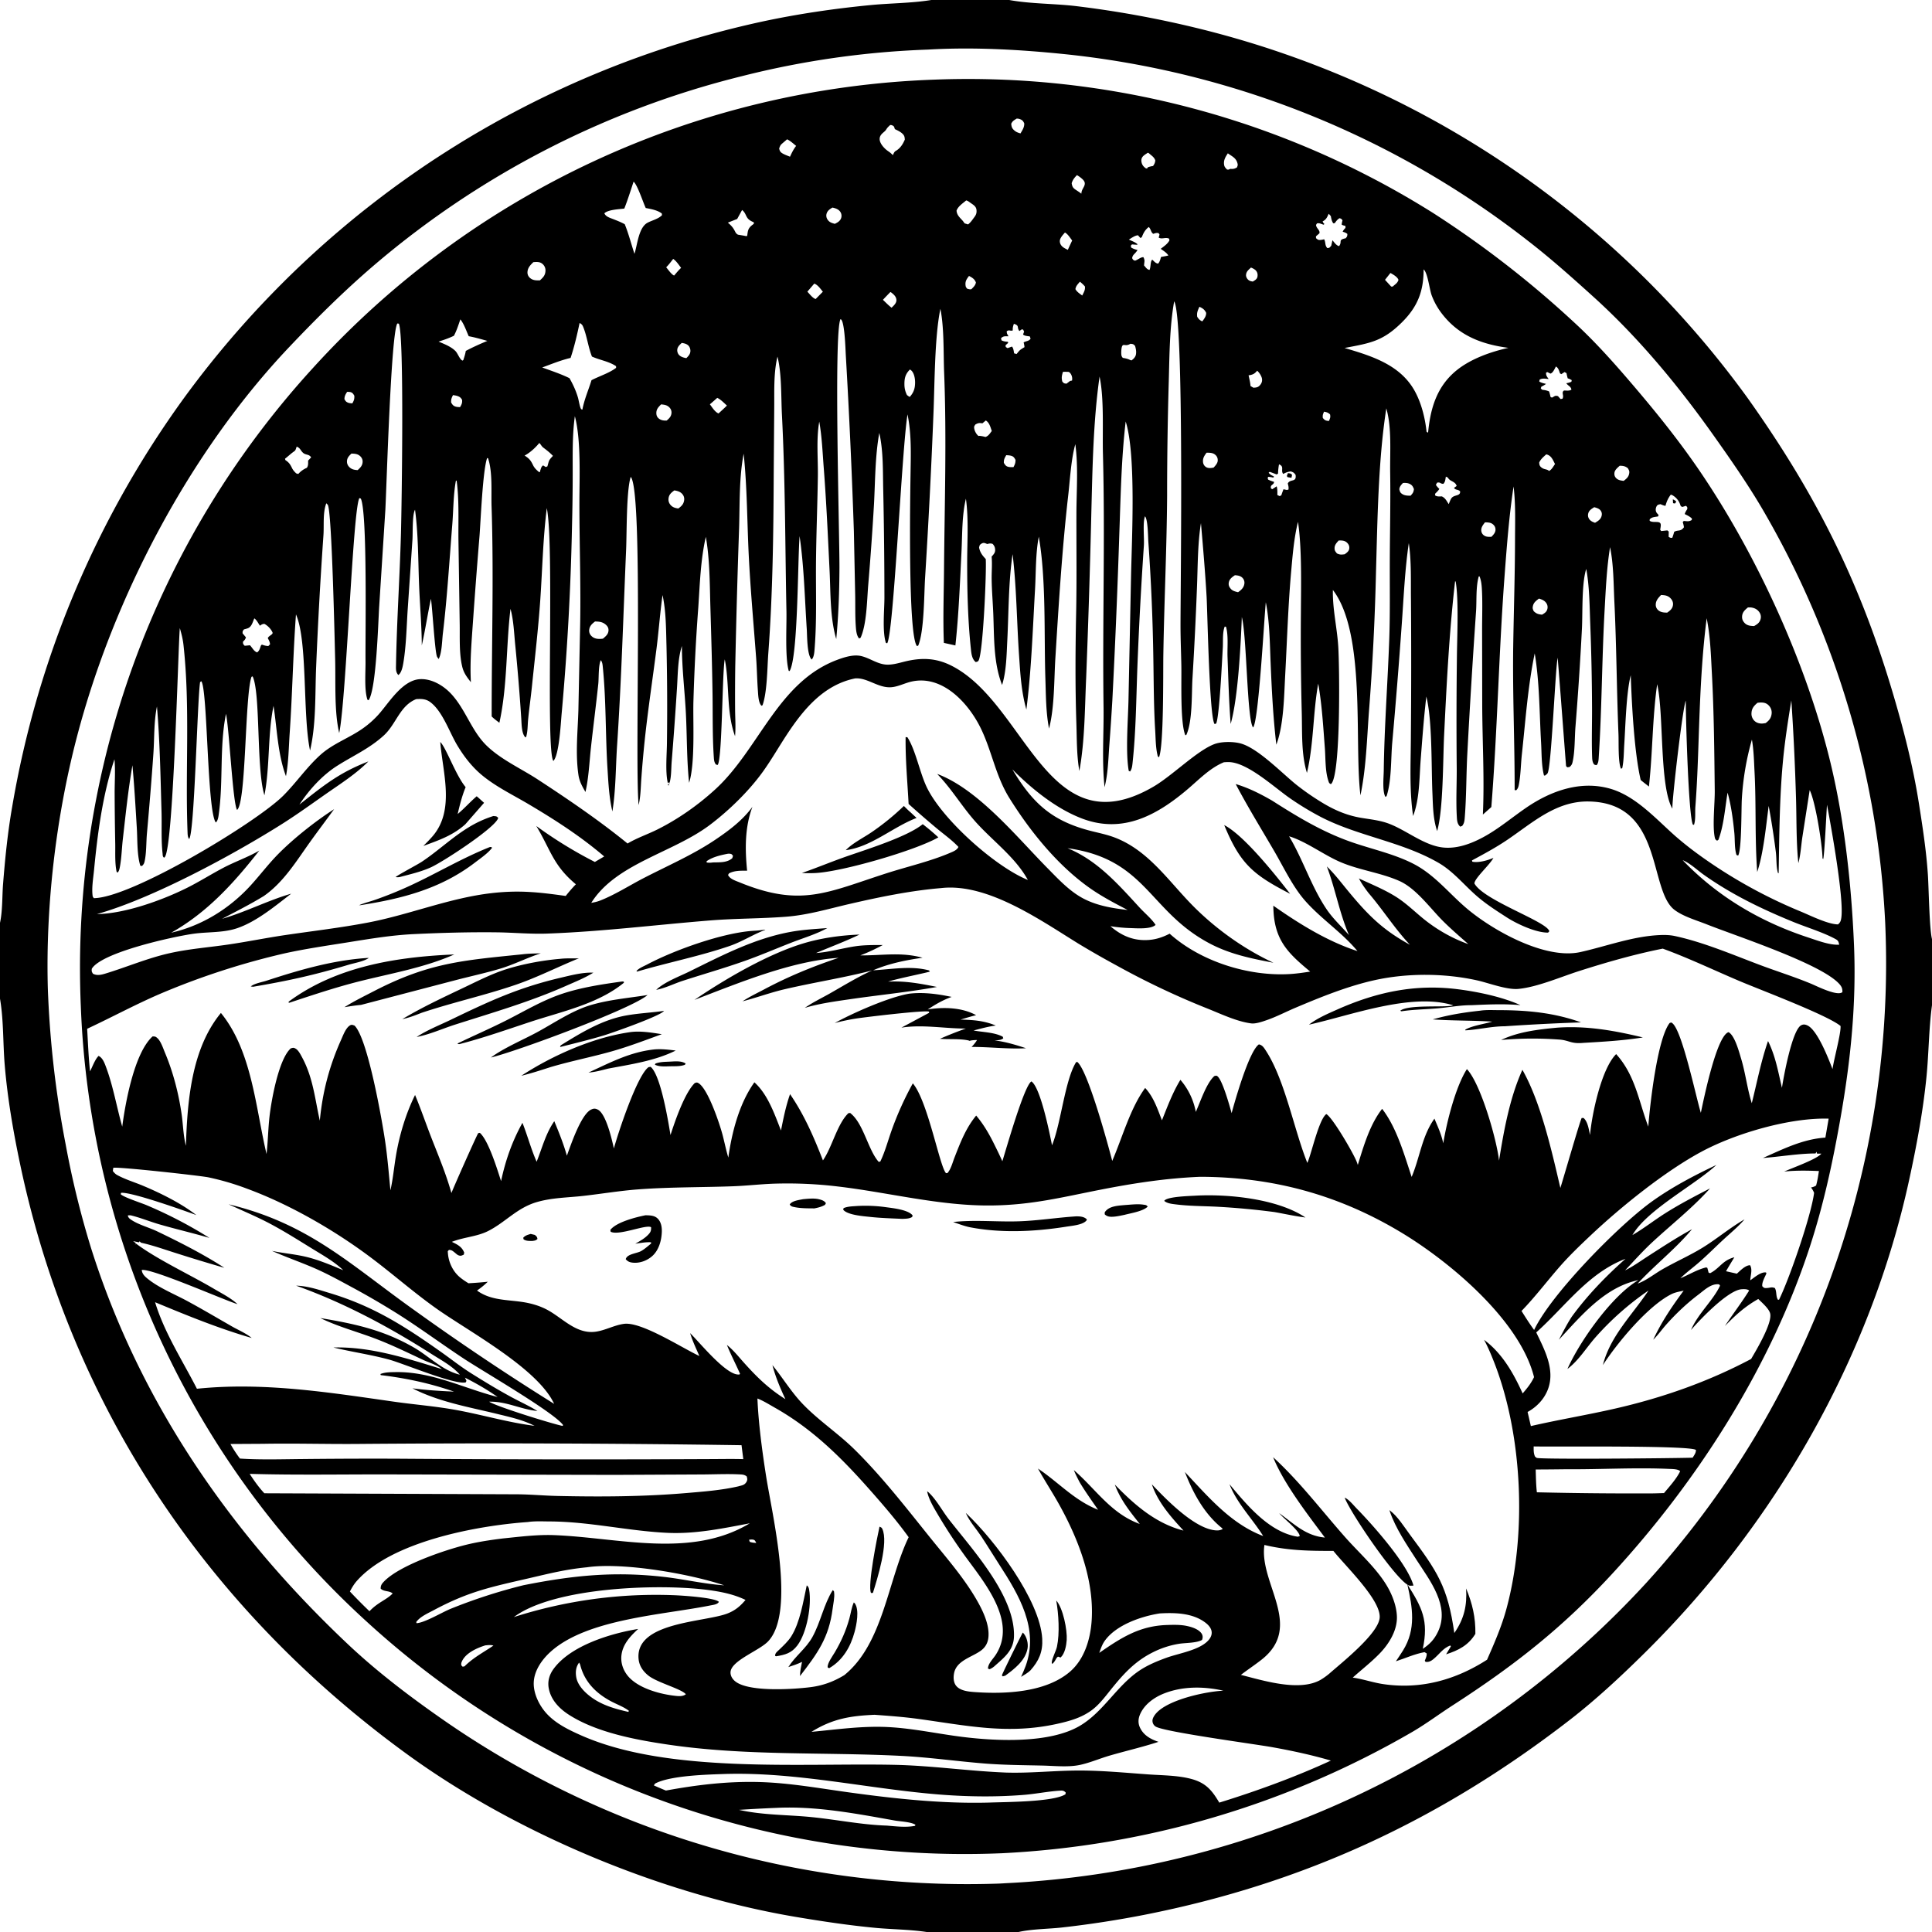 <svg xmlns="http://www.w3.org/2000/svg" viewBox="0 0 256 256"><path d="M123.396 0h10.33l.114.021c2.82.497 5.81.45 8.666.779q7.975.96 15.782 2.845 1.37.33 2.73.69 1.362.36 2.715.75t2.697.809 2.68.87 2.658.928 2.638.987 2.615 1.045 2.591 1.102 2.567 1.16 2.54 1.216 2.512 1.273 2.484 1.327 2.453 1.382q1.22.705 2.423 1.436 1.203.732 2.39 1.49t2.357 1.542 2.322 1.593q1.151.81 2.286 1.645 1.133.835 2.249 1.695 1.115.86 2.21 1.744 1.096.885 2.172 1.793 1.077.909 2.132 1.84 1.056.933 2.09 1.888 1.035.955 2.049 1.932 1.013.978 2.004 1.978t1.961 2.022 1.916 2.065 1.869 2.106 1.822 2.147 1.774 2.188 1.725 2.225q.85 1.123 1.676 2.264c8.846 12.454 14.678 23.932 19.075 38.59 1.485 4.96 2.782 9.938 3.59 15.06.498 3.152.983 6.295 1.195 9.48.122 1.833.19 7.111.545 8.53v8.762l-.018.128c-.407 3.078-.407 6.286-.717 9.39-.455 4.563-1.325 9.192-2.302 13.674-5.164 23.682-17.836 45.629-35.023 62.619-3.148 3.111-6.49 6.224-9.994 8.932-17.06 13.19-35.137 21.612-56.32 25.783a136 136 0 0 1-10.87 1.673c-1.842.21-4.015.197-5.787.602h-12.186c-2.194-.335-4.502-.338-6.718-.542-3.502-.328-7.036-.858-10.504-1.438-17.728-2.972-37.086-11.014-51.6-21.563-26.47-19.238-44.539-46.09-51.3-78.222-.908-4.312-1.665-8.707-2.034-13.1-.24-2.852-.138-5.855-.605-8.672L0 132.337V122.28c.348-1.584.278-3.522.407-5.15.272-3.43.615-6.852 1.21-10.242q.31-1.825.671-3.641t.776-3.62q.414-1.806.88-3.598.465-1.792.982-3.57t1.085-3.54 1.186-3.508 1.286-3.472q.669-1.727 1.386-3.434.718-1.707 1.484-3.392.766-1.686 1.58-3.349t1.676-3.302q.862-1.638 1.77-3.252.91-1.613 1.864-3.2.954-1.586 1.954-3.145t2.044-3.087q1.044-1.53 2.131-3.028.861-1.18 1.748-2.34.887-1.161 1.8-2.301.914-1.14 1.853-2.259t1.903-2.216 1.953-2.172 2.002-2.127 2.049-2.082 2.096-2.034 2.142-1.986 2.187-1.937 2.23-1.887 2.273-1.835 2.313-1.783 2.353-1.73 2.392-1.677 2.43-1.622 2.466-1.566 2.5-1.51 2.535-1.452 2.567-1.394q1.291-.683 2.597-1.336t2.628-1.276 2.656-1.217q1.334-.593 2.683-1.155t2.708-1.095 2.732-1.032q1.372-.5 2.755-.97 1.384-.47 2.777-.908t2.797-.844 2.814-.78q1.412-.374 2.832-.716t2.848-.652c4.719-1.014 9.632-1.733 14.436-2.193 2.59-.247 5.284-.243 7.846-.645zm-.423 6.57q-3.127.11-6.243.385-3.117.277-6.214.72t-6.166 1.051-6.101 1.38q-1.68.416-3.345.88-1.666.465-3.318.978t-3.288 1.073-3.255 1.169q-1.62.607-3.22 1.262t-3.182 1.356-3.142 1.447q-1.56.747-3.097 1.539-1.538.792-3.052 1.628t-3.003 1.716-2.952 1.802-2.898 1.887-2.842 1.971q-1.407 1.007-2.784 2.053T52.148 33t-2.66 2.212c-3.923 3.36-7.663 7.075-11.212 10.824C25.104 59.952 15.031 79.15 10.191 97.643c-2.776 10.605-4.162 22.45-3.851 33.394q.19 5.188.78 10.345.592 5.158 1.58 10.255 1.268 6.912 3.331 13.63c6.44 20.488 18.559 37.977 34.087 52.618 3.758 3.544 7.976 6.763 12.206 9.722q.998.7 2.011 1.38 1.012.68 2.038 1.339 1.027.66 2.066 1.298 1.039.639 2.09 1.257 1.052.617 2.116 1.214 1.064.596 2.139 1.172 1.075.575 2.162 1.128t2.185 1.085 2.206 1.041 2.226.997 2.245.952 2.265.907 2.282.861q1.145.419 2.299.815 1.153.397 2.315.77 1.16.372 2.33.722 1.167.35 2.343.676t2.357.629 2.368.581 2.38.534q1.193.255 2.39.486t2.4.438 2.408.39 2.415.342 2.421.293 2.427.245 2.432.196 2.434.147q1.218.061 2.437.099 1.22.036 2.439.05 1.22.012 2.439 0t2.439-.048q.696-.016 1.391-.066 1.498-.073 2.995-.183 1.495-.11 2.988-.256 1.494-.146 2.983-.328 1.488-.182 2.973-.4t2.962-.473 2.95-.544 2.936-.616q1.465-.326 2.92-.687 1.457-.362 2.904-.758 1.446-.397 2.883-.828t2.863-.898 2.84-.966q1.413-.501 2.815-1.036t2.79-1.104 2.762-1.171 2.732-1.238q1.359-.635 2.702-1.304 1.343-.668 2.67-1.369 1.326-.7 2.635-1.433t2.6-1.498 2.562-1.56 2.524-1.62q1.252-.827 2.484-1.683t2.442-1.742 2.4-1.801q1.188-.916 2.355-1.859 1.165-.944 2.308-1.915t2.262-1.971q1.12-1 2.214-2.025 1.094-1.026 2.163-2.079 1.069-1.052 2.112-2.13t2.06-2.181q1.008-1.103 1.99-2.231.98-1.128 1.933-2.28t1.877-2.326q.925-1.174 1.82-2.371t1.761-2.416 1.701-2.457q.836-1.24 1.64-2.499.806-1.26 1.58-2.538.773-1.279 1.515-2.576.743-1.298 1.453-2.613t1.388-2.647q.677-1.332 1.322-2.68.645-1.35 1.257-2.713.611-1.364 1.19-2.742.577-1.379 1.121-2.77.544-1.393 1.054-2.798t.985-2.822.915-2.846.846-2.867.774-2.887.704-2.905.632-2.921q.298-1.465.56-2.936.263-1.472.489-2.95.226-1.477.416-2.96t.343-2.969.27-2.977.197-2.982.124-2.987.051-2.989-.023-2.989-.095-2.987q-.088-1.802-.23-3.602-.141-1.798-.336-3.592t-.445-3.581-.552-3.566-.66-3.548q-.355-1.769-.764-3.526-.41-1.758-.871-3.502-.462-1.745-.976-3.474-.513-1.73-1.079-3.444-.565-1.714-1.182-3.41-.617-1.695-1.284-3.371-.667-1.677-1.385-3.333-.717-1.656-1.484-3.289t-1.582-3.243-1.679-3.195-1.774-3.142c-1.983-3.377-4.277-6.66-6.543-9.855-4.626-6.521-9.885-12.868-15.829-18.242-2.716-2.455-5.46-4.915-8.349-7.166q-.832-.654-1.676-1.294t-1.7-1.266-1.72-1.235-1.744-1.204-1.764-1.173-1.784-1.142-1.804-1.11-1.824-1.078-1.843-1.046q-.925-.514-1.86-1.013t-1.879-.98-1.895-.946-1.911-.912-1.928-.88q-.968-.43-1.943-.844-.975-.413-1.958-.81-.982-.396-1.971-.775t-1.985-.74-1.998-.705-2.01-.67-2.021-.633-2.033-.598-2.042-.562-2.053-.526-2.06-.489q-1.034-.235-2.07-.453-1.037-.217-2.078-.416t-2.084-.379-2.09-.342-2.097-.306-2.101-.268q-1.052-.124-2.106-.23c-5.822-.586-11.77-.91-17.62-.584z"/><path d="m132.656 245.567-.125.005q-1.431.058-2.863.08t-2.864.01-2.864-.06-2.861-.131-2.857-.2-2.851-.27-2.844-.339-2.835-.408-2.824-.477-2.812-.546-2.797-.615-2.782-.683-2.764-.75-2.745-.817-2.725-.885-2.701-.95-2.678-1.016-2.653-1.081-2.625-1.145q-1.305-.59-2.596-1.21t-2.566-1.272-2.535-1.334q-1.258-.683-2.5-1.396t-2.467-1.457-2.43-1.516-2.392-1.575q-1.187-.802-2.353-1.632-1.167-.831-2.313-1.69-1.146-.86-2.27-1.746-1.125-.887-2.228-1.8-1.102-.915-2.182-1.855t-2.137-1.907q-1.067-.971-2.11-1.969-1.042-.997-2.06-2.02-1.017-1.023-2.009-2.071t-1.957-2.12-1.904-2.169q-.938-1.096-1.85-2.215-.91-1.118-1.793-2.26-.883-1.14-1.738-2.303-.854-1.163-1.68-2.346-.824-1.184-1.62-2.387t-1.561-2.427q-.766-1.223-1.5-2.465-.736-1.242-1.44-2.501-.703-1.26-1.376-2.536t-1.313-2.57q-.64-1.292-1.248-2.6-.609-1.309-1.184-2.632-.576-1.323-1.118-2.66t-1.052-2.687-.985-2.712-.917-2.736q-.441-1.374-.849-2.758-.407-1.384-.78-2.778t-.711-2.796-.642-2.813-.57-2.828q-.27-1.418-.502-2.842-.233-1.424-.43-2.853-.198-1.43-.36-2.863t-.288-2.871q-.126-1.437-.217-2.877-.09-1.44-.145-2.882-.063-1.441-.09-2.883t-.019-2.884q.009-1.443.052-2.884.044-1.442.123-2.882t.193-2.878.263-2.872.334-2.865.403-2.856.474-2.845.543-2.833.612-2.818q.323-1.406.68-2.803t.75-2.785.817-2.766q.426-1.379.885-2.746.46-1.367.952-2.722.492-1.356 1.018-2.699t1.084-2.673 1.149-2.645q.59-1.316 1.213-2.617t1.277-2.586q.655-1.286 1.34-2.555.686-1.268 1.402-2.52.717-1.252 1.464-2.486.747-1.233 1.524-2.448.776-1.215 1.583-2.411t1.642-2.372 1.699-2.33 1.756-2.288 1.811-2.245 1.866-2.2q.947-1.088 1.92-2.152.978-1.08 1.983-2.133 1.004-1.054 2.035-2.083 1.03-1.028 2.087-2.03 1.056-1.003 2.136-1.979t2.186-1.925 2.233-1.869 2.279-1.813q1.15-.892 2.323-1.756 1.172-.863 2.366-1.697t2.408-1.638 2.448-1.577 2.487-1.515 2.523-1.454q1.271-.71 2.56-1.39 1.287-.678 2.592-1.325t2.626-1.26q1.32-.614 2.655-1.194 1.336-.581 2.685-1.128 1.35-.547 2.712-1.06 1.363-.514 2.738-.993 1.375-.48 2.761-.924t2.784-.855 2.804-.785q1.407-.376 2.823-.715 1.416-.34 2.84-.645 1.424-.304 2.855-.573t2.869-.502 2.88-.43 2.89-.358q1.447-.162 2.898-.287 1.45-.124 2.904-.213t2.909-.141q1.084-.043 2.17-.066 1.084-.022 2.17-.025 1.085-.002 2.17.016t2.17.057 2.169.097q1.083.059 2.166.138t2.163.179 2.16.219 2.155.26 2.15.3 2.144.34 2.137.38q1.066.2 2.13.42 1.062.22 2.12.46t2.113.5 2.102.54 2.093.578 2.08.618 2.07.657 2.056.695q1.024.357 2.042.734 1.018.376 2.03.772 1.01.395 2.013.81 1.003.414 1.999.847.995.433 1.981.885t1.966.922 1.947.959 1.93.995 1.91 1.03 1.89 1.067 1.87 1.102 1.85 1.136q2.495 1.601 4.917 3.311 2.423 1.71 4.766 3.527 2.344 1.816 4.605 3.734 2.261 1.919 4.435 3.935c2.935 2.69 5.615 5.735 8.193 8.769 3.053 3.592 5.965 7.24 8.612 11.148 7.543 11.142 14.054 25.419 17.214 38.536 1.847 7.67 2.76 16.13 3.095 24.006.332 7.784-.434 15.327-1.782 22.982-1.029 5.843-2.245 11.518-4.096 17.166-5.207 15.886-14.816 30.916-26.09 43.168-6.648 7.224-13.021 12.221-21.234 17.524-1.751 1.131-3.44 2.395-5.235 3.452q-1.552.902-3.13 1.758-1.579.855-3.182 1.663t-3.23 1.568-3.276 1.47-3.317 1.372q-1.67.662-3.358 1.273t-3.394 1.17-3.427 1.07q-1.722.509-3.458.966t-3.485.862-3.51.758-3.53.653-3.548.547q-1.779.246-3.564.44t-3.575.334-3.583.227m84.342-75.485c1.145-.408 2.197-1.272 3.253-1.88 1.767-1.02 3.666-1.839 5.399-2.912 1.881-1.165 3.586-2.615 5.508-3.719-.848.996-1.92 1.861-2.88 2.754-1.091 1.014-2.138 2.072-3.266 3.044-.775.67-1.626 1.291-2.356 2.007 1.102-.453 2.278-1.181 3.427-1.44l.147.065.168.63.205.071c1.288-.663 1.617-1.698 3.206-2.108-.369.615-.749 1.227-1.102 1.85l1.434.323c.448-.395 1.133-1.129 1.754-1.116.347.608.046 1.324.023 1.996.53-.363 1.412-1.149 2.083-1.04l.058.125c-.201.486-.624 1.18-.548 1.7.238.236.255.256.612.236.452-.025.63-.178 1.064.012.258.5.1 1.072.397 1.544l.148-.008c1.4-2.855 4.262-11.159 4.644-14.159a2.6 2.6 0 0 0-.409-.705q.097-.024.192-.05c.195-.054.314-.106.482-.211.182-.633.274-1.273.376-1.922-1.516-.063-3.094-.094-4.603.071 1.005-.459 4.346-1.638 4.925-2.376l-.569-.001-.081-.255-.113.23-.197.002c-2.244.03-4.535.435-6.782.599 2.71-1.194 5.272-2.498 8.275-2.701l.434-2.511c-5.14-.15-12.287 1.932-16.824 4.365-4.88 2.617-10.711 7.328-14.74 11.13-1.39 1.31-2.787 2.65-4.046 4.087-1.7 1.941-3.293 4.054-5.087 5.901.535.857 1.073 1.702 1.67 2.518 2.255-4.758 11.119-13.77 15.526-16.964 2.629-1.904 5.692-3.519 8.626-4.899-2.956 2.724-9.16 5.923-11.128 9.289l-.038.066.038-.066c1.477-.85 2.857-1.943 4.299-2.858 1.893-1.202 3.993-2.302 5.989-3.326-2.286 2.553-5.064 4.742-7.582 7.066-1.291 1.191-2.473 2.518-3.678 3.796 1.074-.528 2.082-1.262 3.087-1.909 1.898-1.221 3.797-2.466 5.781-3.545-2.201 2.636-4.882 4.696-7.2 7.204m-180.963-4.33c1.433.295 2.896.42 4.325.74 1.768.397 3.456 1.123 5.123 1.819l.11.063-.11-.063c-1.187-1.139-2.66-1.958-4.053-2.816-1.945-1.198-3.879-2.429-5.906-3.483-1.707-.887-3.488-1.626-5.232-2.436 10.695 2.57 16.118 7.999 24.74 14.122q8.997 6.46 18.394 12.322c-2.17-4.692-11.286-9.586-15.516-12.569-3.044-2.147-5.844-4.63-8.825-6.86-4.803-3.598-10.719-7.01-16.36-9.085q-2.493-.944-5.1-1.499c-1.138-.233-12.201-1.447-12.618-1.261l-.057.422c.173.217.323.392.57.528 1.053.582 2.304.952 3.417 1.419 2.314.97 4.934 2.266 6.935 3.781l.148.111c-1.538-.571-8.67-3.106-9.978-2.947l-.047.177c.335.387 2.766 1.174 3.44 1.461a58 58 0 0 1 8.319 4.333c-2.19-.641-4.415-1.156-6.608-1.789-1.247-.36-2.485-.87-3.737-1.182a1 1 0 0 0-.478.001c.076.32.254.437.52.611.964.629 2.324.983 3.388 1.495 2.98 1.431 6.12 3.021 8.89 4.823q-3.276-.943-6.524-1.983c-1.491-.47-2.988-1.008-4.516-1.341l-.195-.184-.088.133-.768-.159.38.285-.142.2.16-.148c2.733 2.055 7.197 4.142 10.307 5.977 1.021.603 2.267 1.233 3.13 2.041l-.113-.036c-2.013-.66-11.2-4.703-12.579-4.498.06.553.408.863.83 1.201 1.466 1.177 3.515 2.006 5.18 2.903 2.008 1.084 3.975 2.252 5.956 3.384.818.467 1.895.922 2.606 1.526-4.385-1.268-8.595-2.993-12.804-4.74 1.218 4.03 3.633 7.73 5.543 11.466 8.793-.904 17.416.474 26.102 1.713 2.74.39 5.495.602 8.22 1.097 3.492.635 6.886 1.657 10.415 2.105-1.498-.775-3.303-1.175-4.939-1.575-3.833-.935-7.698-1.585-11.245-3.395 1.825.246 3.675.351 5.515.438-3.182-1.108-6.37-1.787-9.708-2.189l-.046-.145c.618-.248 1.371-.245 2.03-.254 4.792-.072 8.965 2.13 13.498 3.3-1.37-.977-2.826-1.8-4.324-2.564l-.106-.031.106.031.197.423-.098.202c-1.456.355-8.234-2.488-10.073-2.996-2.459-.68-4.985-1.027-7.462-1.626 4.904-.14 9.744 1.439 14.374 2.863l.073.062-.074-.062c-.695-.59-1.679-.844-2.503-1.23-2.126-.997-4.238-2.03-6.437-2.857-2.351-.884-4.915-1.574-7.164-2.678 4.543.76 8.37 1.572 12.447 3.934 2 1.16 3.733 3.018 6.04 3.572l.07.064-.07-.064c-.973-1.139-2.475-1.928-3.73-2.73-5.637-3.6-11.647-6.817-17.965-9.066 1.528.03 3.077.564 4.532 1.004 5.771 1.745 9.874 4.386 14.722 7.815 1.308.924 2.578 1.934 3.934 2.785 1.718 1.078 3.5 2.164 5.282 3.131 1.163.632 2.382 1.18 3.51 1.873-2.244-.219-4.097-1.294-6.404-1.233l-.06-.078.06.078c1.078.678 8.345 2.926 9.711 3.206l.1-.097c-1.198-1.69-10.646-7.148-13.228-8.855-2.989-1.975-5.857-4.107-8.895-6.014q-2.991-1.867-6.098-3.534c-1.547-.838-3.119-1.697-4.734-2.398-1.859-.807-3.779-1.467-5.632-2.29m188.028 10.486.047-.109c.952-2.14 2.885-3.813 3.807-5.774l-.125-.167c-1.047-.148-1.946.752-2.738 1.35-1.537 1.16-2.973 2.524-4.256 3.962-.587.658-1.106 1.407-1.738 2.019 1.092-2.36 2.491-4.416 4.031-6.496-.535.115-1.126.214-1.618.46-3.137 1.573-7.184 6.463-9.082 9.397.957-3.83 3.913-6.669 6.042-9.878q-.98.67-1.917 1.4t-1.826 1.517q-.89.787-1.728 1.628t-1.622 1.733c-1.194 1.375-2.182 3.016-3.65 4.117 1.655-3.723 5.941-9.757 9.417-11.775-4.463.924-7.586 4.707-10.553 7.907.551-1.023 1.077-2.095 1.718-3.065 2.073-2.837 4.485-5.33 7.113-7.662-4.974 1.892-7.998 6.336-11.827 9.752 1.096 2.284 2.512 4.907 1.569 7.486-.484 1.324-1.488 2.383-2.714 3.055l.433 1.87c3.712-.854 7.473-1.473 11.185-2.323 6.296-1.442 12.288-3.545 18.001-6.57.678-1.16 2.878-4.823 2.513-6.067-.19-.645-1.084-1.403-1.564-1.879-1.77.998-3.012 2.132-4.421 3.578 1.04-1.573 2.217-3.105 3.21-4.698-.243-.211-.67-.192-.99-.172-1.82.12-5.538 4.029-6.717 5.404m-70.558 54.567c-2.12.697-4.31 1.195-6.452 1.818-1.325.385-2.62.954-3.97 1.242-1.535.327-3.393.12-4.967.084-2.577-.057-5.162-.07-7.732-.279-3.675-.298-7.327-.821-11.012-1.006-10.374-.52-20.64.029-30.996-1.514-4.226-.63-9.32-1.594-12.949-3.904-1.284-.817-2.41-1.957-2.71-3.504-.186-.959.07-1.834.643-2.614 2.272-3.096 7.602-4.7 11.198-5.28-1.038.956-2.04 2.014-2.214 3.485-.117.988.212 1.958.836 2.723 1.38 1.69 4.434 2.483 6.52 2.675.401.037.86.023 1.175-.232-.54-.696-3.752-1.533-4.928-2.447-.708-.551-1.23-1.274-1.328-2.184-.534-4.987 8.829-4.89 11.82-6.09 1.006-.403 1.66-.963 2.344-1.777-1.465-.712-3.048-1.049-4.652-1.276-6.54-.926-20.689-.459-26.041 3.548q1.293-.415 2.604-.773 1.31-.357 2.636-.656 1.325-.3 2.662-.54t2.683-.423q1.347-.181 2.7-.303t2.71-.185q1.357-.062 2.715-.064 1.359-.003 2.716.055c.955.043 5.224.314 5.736.872-.168.352-.795.406-1.157.48-6.219 1.25-16.281 1.761-21.126 6.121-1.156 1.041-2.2 2.509-2.248 4.112-.043 1.465.748 3.051 1.726 4.11 1.228 1.329 2.936 2.153 4.566 2.874 11.512 5.093 29.043 3.633 41.489 3.898 4.939.104 9.84.826 14.78 1.025 3.09.097 6.135-.232 9.215-.267 3.236-.037 6.488.286 9.714.514 1.811.128 3.776.12 5.535.57 1.979.506 2.804 1.462 3.813 3.166 4.998-1.549 10.032-3.378 14.787-5.57-2.57-.753-5.156-1.306-7.792-1.78-2.256-.404-14.257-2.016-15.411-2.722a.91.91 0 0 1-.434-.727c-.028-.37.269-.802.507-1.064 1.649-1.814 6.56-2.861 8.894-2.972-2.586-.574-5.358-.615-7.861.366-1.331.521-2.672 1.486-3.22 2.852-.225.562-.237 1.129.025 1.68.494 1.04 1.426 1.53 2.45 1.883M134.707 15.718c-.352.23-.523.294-.714.677.037.417.101.625.428.902.25.212.489.294.8.38.252-.437.52-.808.496-1.332-.128-.281-.235-.427-.536-.545a1.1 1.1 0 0 0-.474-.082m-16.748.843c-.202.184-.37.335-.514.57-.117.19-.207.26-.372.403-.282.242-.513.483-.515.886-.003.555.548 1.17.956 1.486.097.075.199.143.299.215.183.13.334.274.495.43.101-.188.18-.44.366-.543.598-.334.957-.89 1.218-1.51-.023-.354-.047-.53-.314-.784-.275-.262-.662-.445-1.002-.604-.083-.211-.077-.385-.297-.474-.19-.078-.113-.055-.32-.075m-13.67 1.899c-.232.207-.472.405-.705.61-.2.176-.25.357-.341.6.059.302.138.47.414.64.31.189.686.315 1.022.455.236-.517.459-.983.812-1.435-.374-.295-.767-.68-1.202-.87m47.797 1.779c-.33.24-.755.426-.836.862-.06.325.066.725.297.962.134.139.173.158.317.262l.172-.03.05-.127.164-.054c.182-.057.348-.09.535-.118.185-.267.264-.417.298-.742-.14-.385-.37-.543-.671-.795q-.068-.06-.137-.117c-.107-.087-.067-.062-.19-.103m10.61.076c-.337.516-.618.967-.476 1.607.052.236.216.38.376.546.28.01.14.036.415-.094.386.025.532.012.885-.181.129-.3.145-.362.034-.691-.179-.533-.618-.764-1.053-1.058zm-19.995 2.89c-.343.358-.545.596-.698 1.07.069.419.145.601.5.846.266.183.53.332.774.546q.019-.119.04-.236c.099-.539.72-.968.253-1.543-.183-.226-.615-.547-.869-.682m-58.747.865c-.392 1.192-.77 2.397-1.228 3.565-.668.09-2.16.14-2.645.631.185.415.632.56 1.036.715.57.22 1.13.434 1.667.729.526 1.291.848 2.606 1.288 3.922.39-1.204.542-3.5 1.746-4.127.611-.319 1.422-.493 1.901-.994l-.024-.222c-.586-.448-1.419-.586-2.13-.728-.343-.717-1.103-3.08-1.611-3.491m44.071 2.486c-.461.4-1.058.765-1.277 1.35.04.564.375.865.739 1.261.123.134.224.276.325.427l.466.144c.282-.234.425-.41.64-.71.303-.42.527-.624.474-1.201-.044-.48-.412-.68-.763-.926-.204-.141-.356-.285-.604-.345m-17.723.947c-.324.198-.624.377-.758.759a.92.92 0 0 0 .114.834c.242.366.56.45.96.563.329-.165.62-.309.796-.656a.95.95 0 0 0-.029-.87c-.215-.392-.674-.547-1.084-.63m-11.969.321-.651 1.188-1.234.488.135.116c.404.36.599.613.845 1.105.094.188.18.267.358.375.344.06.699.107 1.039.184l.18-.01c.028-.185.049-.377.083-.56.095-.504.39-.76.79-1.045l.019-.2-.231-.107c-.96-.448-.668-1.003-1.333-1.534m77.721.506-.061.142c-.203.447-.314.63-.742.871.147.26.062.149.246.342l-.12.09-.126-.046c-.26-.093-.47-.201-.748-.124-.106.2-.146.165-.095.338.114.383.526.585.422.974l-.457.395.008.245c.245.208.29.263.63.233.117-.01.336-.059.457-.084.092.218.111.314.144.539.039.265.082.407.256.622.334-.004.302-.073.527-.297l.165-.733c.242.277.501.691.875.774.46-.6-.185-.83.876-1.04.2-.243.208-.256.226-.57-.198-.172-.376-.222-.624-.297.095-.215.208-.34.371-.506l-.009-.266-.16-.039c-.227-.059-.14-.026-.339-.14.026-.195.061-.373.114-.562-.167-.201-.125-.205-.401-.277-.291.181-.434.382-.626.656l-.202.016c-.206-.309-.252-.597-.318-.953-.088-.095-.187-.223-.288-.303m-23.84 1.749-.104.085c-.437.378-.606.743-.819 1.271l-.184.1-.314-.358c-.403.013-.863.364-1.213.568.358.175.931.363 1.182.663l-.105-.038.047.069-.713-.054-.156.165.052.252c.296.169.52.249.846.323a2.8 2.8 0 0 1-.409.507c-.184.19-.261.299-.31.568.124.248.121.238.379.342.351-.103.8-.505 1.118-.46.182.369.15.49.1.877l-.021.212c.225.242.395.552.73.591.191-.4.073-1.106.359-1.355.247.218.442.486.774.524.234-.248.295-.566.39-.885.326-.057.65-.114.971-.191-.225-.38-.657-.623-1.01-.886.427-.336.907-.639 1.158-1.131l-.063-.224c-.5-.219-.918.13-1.364-.127l.109-.417-.14-.186c-.304-.04-.402.003-.685.102-.337-.204-.293-.63-.605-.907m-11.105.73c-.248.304-.682.722-.677 1.144.003.318.151.57.391.769.191.158.45.273.67.386q.282-.623.574-1.242c-.273-.348-.568-.854-.958-1.057M89.2 34.308c-.297.375-.585.776-.927 1.11.254.29.713.977 1.055 1.092.297-.35.585-.706.923-1.018-.311-.392-.632-.913-1.05-1.184m-18.527.428c-.385.375-.747.73-.78 1.3-.02.318.1.593.341.8.388.33.831.327 1.309.312.401-.367.695-.642.731-1.22a1.12 1.12 0 0 0-.3-.87c-.368-.385-.77-.358-1.254-.326zm95.081.719c-.315.312-.607.492-.648.97-.022.258.145.55.352.699.17.123.341.148.542.184.279-.17.573-.312.624-.677.042-.303-.012-.56-.22-.791-.131-.146-.46-.328-.65-.385m22.883.24c-.001 2.892-.792 4.938-2.851 6.991-2.567 2.559-4.237 2.775-7.625 3.423 3.599 1.061 7.425 2.23 9.336 5.772.861 1.595 1.339 3.53 1.527 5.322.153.117.078.108.207.095.306-3.212 1.163-6.101 3.754-8.213 1.883-1.535 4.542-2.474 6.886-2.994-3.513-.463-6.533-1.597-8.772-4.478q-.434-.552-.78-1.163-.346-.61-.597-1.267c-.31-.789-.533-3.024-1.085-3.488m-4.406.481-.712.902.818.894h.207l.062-.065c.316-.278.577-.414.695-.824-.126-.37-.63-.666-.966-.86-.033-.019-.07-.031-.104-.047m-55.833.387c-.33.438-.536.719-.453 1.294.03.211.094.247.22.404.203.043.352.113.554.052.271-.28.518-.484.593-.885-.18-.461-.484-.638-.914-.865m14.69.763c-.284.347-.512.536-.593.982.214.381.56.594.905.848.207-.435.408-.703.358-1.197a4.3 4.3 0 0 0-.67-.633m-35.196.255-.914 1.067c.303.309.694.853 1.1.974l.955-.97c-.311-.367-.67-.915-1.142-1.072m10.085 1.116c-.328.342-.665.68-.984 1.032.373.352.738.736 1.146 1.047.274-.279.651-.588.64-1.015-.012-.418-.304-.703-.616-.95-.11-.088-.089-.073-.186-.114m37.609 1.228-.034.187c-.572 3.32-.588 6.918-.68 10.29q-.224 7.647-.224 15.298c-.046 7.044-.39 14.075-.5 21.113-.038 2.466.073 12.025-.576 13.527-.196-.121-.162-.136-.213-.36-.231-1.004-.225-2.122-.288-3.15-.194-3.151-.193-6.286-.245-9.44q-.112-7.825-.667-15.631c-.043-.618-.053-2.959-.444-3.344-.315.806-.08 2.915-.146 3.888q-.547 8.018-.858 16.049c-.16 4.246-.186 8.562-.646 12.788-.042.39-.088.764-.323 1.089l-.178-.086c-.439-2.485-.092-6.686-.034-9.367l.336-16.313c.105-5.11.686-16.238-.707-20.609-.575 4.894-.664 9.888-.841 14.81q-.358 11.09-.929 22.17-.183 3.078-.415 6.151c-.125 1.777-.17 3.587-.613 5.32-.377-3.504-.087-7.084-.135-10.605-.153-11.169.213-22.35-.08-33.512-.082-3.117.174-7.365-.449-10.293-.838 5.93-.933 12.001-1.088 17.98q-.255 10.936-.683 21.866c-.19 4.076-.17 8.409-.906 12.418-.362-2.08-.327-4.247-.397-6.355-.16-4.852-.131-9.668-.03-14.521.09-4.397.029-8.807.038-13.206.007-3.013.26-6.247-.147-9.221-.578 2.121-.687 4.585-.939 6.782-.817 7.155-1.258 14.382-1.703 21.57-.18 2.9-.106 6.549-.84 9.33-.415-2.15-.41-4.38-.482-6.562-.192-5.85.12-13.199-.876-18.861-.431 2.233-.365 4.697-.496 6.977-.297 5.166-.488 10.815-1.148 15.927-.676-2.378-.805-4.769-.972-7.22-.304-4.438-.325-8.957-.854-13.371-.556 3.746-.509 7.68-.703 11.468-.096 1.872-.12 4.077-.689 5.864-1.17-2.977-1.036-6.416-1.173-9.579-.063-1.473-.19-2.955-.209-4.428-.013-.998.087-2-.004-2.995.234-.277.48-.493.466-.89-.012-.348-.103-.543-.33-.796-.282-.098-.433-.058-.72.013-.333-.131-.492-.237-.827-.005-.215.147-.196.26-.25.48.129.647.433 1.044.88 1.513.125 1.458-.355 12.645-.966 13.477-.104.141-.204.135-.36.18-.517-.418-.578-1.14-.645-1.772-.402-3.811-.496-7.796-.487-11.63.007-2.7.2-5.572-.167-8.249-.54 2.224-.474 4.755-.588 7.043-.208 4.14-.357 8.279-.807 12.402l-1.527-.338c-.129-3.222-.008-6.434.019-9.655.074-8.71.358-17.448.017-26.153-.103-2.63.011-5.93-.497-8.456l-.042.21c-.733 3.758-.711 9.782-.879 13.754q-.431 10.909-1.114 21.805c-.128 2.184-.114 6.957-.898 8.846l-.158.08c-1.226-1.264-.907-20.106-.865-22.818.04-2.658.14-5.266-.4-7.886-.76 4.641-1.826 28.978-2.694 30.33l-.173-.062c-.495-1.541-.192-4.344-.193-6.013q-.007-7.072-.155-14.142c-.067-2.508.034-5.209-.526-7.658-.552 3.055-.536 6.297-.698 9.397q-.319 5.452-.779 10.894c-.158 1.995-.193 5.044-.994 6.838l-.192.114c-.36-.381-.415-1.128-.45-1.63-.097-1.359-.055-2.748-.08-4.11l-.175-8.519q-.392-11.662-1.069-23.31c-.043-.666-.144-4.67-.705-4.749-.902 1.804-.118 28.588-.136 32.95-.013 3.132-.122 6.317-.425 9.435-.83-2.813-.739-6.092-.881-9.016-.223-4.566-.424-9.115-.776-13.675-.156-2.022-.241-4.125-.594-6.121-.41 2.334-.15 4.886-.185 7.261-.058 3.908-.222 7.814-.25 11.723-.024 3.632.11 7.352-.171 10.975-.037.473-.062 1.224-.396 1.564-.629-.551-.595-3.147-.654-4.032-.27-4.102-.356-8.238-.949-12.311-.263 3.31-.194 16.076-1.329 17.876l-.11-.028c-.51-1.787-.264-5.862-.305-7.896-.174-8.688-.152-17.368-.598-26.049-.123-2.39-.016-5.41-.59-7.694l-.041.178c-.484 2.145-.366 4.527-.39 6.718l-.066 8.52c-.036 7.952-.126 15.963-.718 23.896-.145 1.952-.143 5.133-.763 6.877l-.13.074c-.428-.368-.447-1.47-.488-2.018-.106-1.434-.124-2.874-.23-4.31-.341-4.564-.761-9.147-.986-13.717-.218-4.457-.203-8.912-.67-13.355-.607 3.186-.506 6.55-.6 9.786q-.321 9.192-.513 18.387-.04 2.87-.02 5.74c.01 1.159.1 2.365-.007 3.517-1.182-3.214-.7-6.84-1.361-10.179l-.027.159c-.319 2.046-.317 13.122-.917 13.836-.204-.06-.213-.016-.312-.18-.157-.261-.175-.543-.196-.84-.189-2.763-.132-5.573-.17-8.343-.055-3.852-.171-7.696-.284-11.547-.089-3.073-.075-6.288-.603-9.32-.7 3.029-.79 6.259-1 9.35q-.472 6.293-.65 12.6c-.057 2.906.237 8.084-.567 10.645-.324-3.04-.27-6.171-.429-9.23-.152-2.952-.523-5.947-.526-8.9l-.041.127c-.53 1.725-.496 3.86-.625 5.653q-.305 4.8-.693 9.594c-.076.918-.018 2.324-.42 3.132l-.099-.187.163.005.054-.267-.203.102c-.362-1.491-.121-3.893-.117-5.483q.08-6.341-.062-12.682c-.064-2.237-.048-4.546-.522-6.74-.334 2.356-.5 4.732-.8 7.092-.52 4.08-1.138 8.132-1.571 12.225q-.26 2.493-.44 4.993c-.086 1.156-.083 2.385-.359 3.512-.543-5.78.658-41.702-1.049-43.481-.586 1.834-.512 7.407-.609 9.645-.372 8.651-.62 17.314-1.197 25.955-.192 2.88-.16 5.885-.622 8.73-.437-1.86-.529-3.75-.648-5.65-.28-4.465-.172-9.018-.62-13.462-.033-.335-.056-.653-.261-.931-.341.66-.257 2.363-.34 3.143-.294 2.804-.664 5.602-.97 8.405-.212 1.94-.295 4.02-.73 5.917-.427-.738-.798-1.387-.927-2.247-.42-2.818-.094-5.726-.01-8.557l.22-10.667c.132-5.594-.087-11.204-.085-16.8.002-3.357.237-8.35-.602-11.526l-.029.211c-.315 2.433-.254 4.95-.257 7.4q-.002 3.47-.092 6.94-.25 12.472-1.376 24.897c-.112 1.211-.324 5.462-1.094 6.236-1.05-1.344.16-28.397-.868-33.5-.508 4.014-.587 8.09-.864 12.125-.264 3.834-.714 7.669-1.107 11.493-.151 1.474-.367 2.945-.508 4.418-.073.774-.04 1.52-.258 2.274l-.093.067c-.526-.457-.509-1.835-.556-2.5q-.317-4.893-.802-9.772c-.154-1.555-.212-3.255-.625-4.76-.6 4.97-.391 10.194-1.473 15.097-.344-.267-.719-.526-1.02-.84-.014-9.278.291-18.553-.016-27.828-.065-1.974.154-4.5-.459-6.37l-.127-.048c-.584 1.674-.848 8.212-1.009 10.319q-.47 5.695-.87 11.396c-.183 2.659-.42 5.334-.274 7.999-.516-.673-.935-1.197-1.142-2.038-.445-1.815-.302-3.966-.343-5.84l-.166-11.17c-.02-2.5.096-5.219-.241-7.686l-.101.066c-.338 1.865-.317 3.85-.47 5.745-.388 4.839-.675 9.684-1.253 14.504-.113.945-.12 2.486-.542 3.324l-.026.008-.19-.267.231.251c-.078-.087-.177-.158-.233-.26-.295-.535-.628-6.518-.82-7.695-.439 2.053-.748 4.132-1.21 6.18-.016-2.717-.26-5.406-.363-8.118-.124-3.261-.1-6.624-.533-9.86-.377.63-.285 3.062-.34 3.936l-.64 9.401c-.144 2.26-.191 4.693-.562 6.918-.086.513-.232 1.337-.669 1.646-.357-.372-.318-.825-.31-1.313.1-5.805.496-11.612.655-17.416.103-3.74.452-26.38-.283-27.829l-.195-.024c-.853 1.297-1.419 21.62-1.59 24.722l-.822 12.887c-.137 2.33-.388 10.834-1.392 12.31l-.154-.055c-.447-1.308-.24-3.686-.258-5.129-.04-3.325.268-19.71-.626-21.534l-.183-.064c-.872 1.33-1.721 26.482-2.677 31.134-.672-2.843-.462-6.72-.538-9.734-.07-2.723-.438-19.555-.971-20.49-.05-.087-.135-.149-.202-.223-.492 1.29-.277 2.945-.384 4.31q-.605 8.65-.96 17.313c-.158 3.658.022 7.568-.808 11.144-1.002-4.673-.301-14.51-1.867-18.041-.385 5.224-.473 10.47-.83 15.695-.129 1.881-.146 3.89-.495 5.741-1.091-2.895-1.179-6.27-1.648-9.318-.8 3.874-.455 7.974-1.206 11.849l-.05-.171c-1.021-3.57-.465-13.425-1.516-15.586l-.151.063c-.892 2.626-.682 16.654-1.906 17.632-.565-.783-1.033-10.675-1.47-12.73l-.044.22c-.809 4.252-.315 8.702-.9 12.97-.051.376-.104.959-.407 1.205-1.16-1.514-1.075-17.7-1.922-18.714l-.161.118c-.382 2.675-.736 20.06-1.452 20.79-.187-.254-.196-.578-.208-.89-.319-8.251.365-16.608-.54-24.836-.085-.768-.268-1.486-.486-2.225-.242 3.1-.854 29.297-2.009 30.363-.025.023-.056.039-.085.059-.2-.16-.164-.343-.192-.593-.199-1.76-.084-3.66-.136-5.442-.137-4.677-.212-9.335-.606-14.002l-.029.14c-.386 1.994-.305 4.1-.445 6.121-.243 3.52-.54 7.052-.854 10.567-.105 1.166-.056 2.574-.31 3.704-.068.3-.138.398-.345.61l-.224-.041c-.45-1.471-.366-3.409-.46-4.95-.17-2.79-.327-5.575-.583-8.36-.56 3.24-.898 6.514-1.271 9.78-.138 1.2-.169 2.474-.386 3.656-.055.296-.099.533-.288.775l-.145-.07c-.257-1.169-.168-2.53-.189-3.729q-.067-3.423-.079-6.847c.003-1.438.11-2.933-.025-4.361-1.57 4.7-2.231 9.777-2.706 14.694-.107 1.103-.34 2.404-.174 3.494l.142.216c4.932-.009 21.549-10.018 25.119-13.594 1.731-1.735 3.12-3.796 4.956-5.433 1.685-1.504 3.894-2.233 5.71-3.562q1.07-.773 1.953-1.755c1.406-1.574 3.18-4.629 5.597-4.68 1.51-.031 3.012.876 4.009 1.944 1.928 2.066 2.706 4.939 4.733 6.892 1.91 1.843 4.532 3.01 6.749 4.458 4.058 2.65 8.142 5.43 11.902 8.49 1.244-.743 2.637-1.206 3.934-1.852 2.76-1.375 5.406-3.237 7.681-5.318 5.823-5.327 8.289-14.24 16.19-17.177.956-.355 2.144-.73 3.158-.491 1.164.275 2.174 1.093 3.395 1.136.785.027 1.584-.214 2.338-.401 2.198-.545 4.135-.507 6.188.523 9.965 5 12.666 24.272 26.783 16.056 2.524-1.47 5.75-4.76 8.083-5.646.955-.362 2.52-.353 3.488-.088 2.302.632 5.44 3.908 7.385 5.472q1.433 1.132 2.982 2.1c1.779 1.129 3.517 1.934 5.608 2.284 1.273.213 2.523.328 3.736.798 2.287.885 4.567 2.818 7.007 3.12 1.875.231 3.756-.462 5.381-1.331 2.103-1.126 3.916-2.7 5.887-4.03 3.232-2.179 7.142-3.538 11.02-2.407 3.362.981 6.026 3.995 8.577 6.254q1.553 1.352 3.227 2.552a65.8 65.8 0 0 0 13.404 7.455c1.32.547 3.561 1.678 4.937 1.708.31-.244.387-.491.444-.879.37-2.55-1.352-12.071-1.897-14.97-.076.844-.34 6.878-.512 7.198-.119-.176-.08-.067-.087-.254-.065-1.816-.904-7.254-1.695-8.898l-.976 6.264c-.168 1.118-.224 2.328-.527 3.415-.293-2.842-.225-5.758-.31-8.614-.129-4.33-.326-8.625-.62-12.945-.445 2.722-.873 5.451-1.124 8.199-.447 4.869-.471 9.814-.555 14.7l-.102-.046c-.236-.889-.161-1.832-.27-2.743q-.385-3.077-.95-6.126c-.347 2.612-.692 6.312-1.521 8.753-.323-4.405-.124-8.822-.352-13.23-.074-1.435-.1-2.894-.35-4.311q-.553 1.933-.888 3.916t-.449 3.99c-.075 1.314-.005 6.659-.487 7.465l-.22-.086c-.276-.868-.193-1.98-.283-2.904-.174-1.781-.417-3.628-.897-5.353-.332 1.983-.498 4.373-1.216 6.252l-.173.114c-.2-.14-.248-.165-.304-.418-.334-1.514.012-4.519-.007-6.239-.058-5.14-.102-10.321-.377-15.455-.133-2.466-.201-4.934-.692-7.36-.593 4.602-.827 9.342-.995 13.981-.132 3.677-.22 7.3-.502 10.97-.058.759.058 1.715-.187 2.425l-.15-.037c-.582-1.277-.93-13.973-.937-16.42-.415.975-1.744 12.488-1.773 14.122l-.004.186c-1.718-2.975-1.119-12.444-1.987-16.37l-.024-.119c-.637 4.422-.597 9.094-1.094 13.561-.363-.288-.741-.567-1.091-.87-.849-3.628-1.187-10.05-1.317-13.878l-.031.123c-.565 2.328-.667 6.538-.828 9.052-.067 1.038-.05 2.126-.271 3.144l-.17.063c-.392-.903-.28-3.447-.326-4.561-.239-5.845-.261-11.697-.543-17.54-.116-2.385-.093-4.912-.573-7.254-.446 2.753-.568 5.593-.723 8.375-.359 6.493-.359 13.026-.779 19.508-.022.35-.039.736-.286 1.005-.17-.041-.285-.02-.385-.181-.165-.267-.19-.572-.201-.879-.081-2.146-.002-4.349-.013-6.5q-.02-5.6-.239-11.194c-.088-2.379-.1-4.908-.529-7.251l-.048.16c-.558 1.924-.422 5.603-.52 7.685q-.335 6.549-.862 13.085c-.118 1.485-.056 3.255-.386 4.685-.065.281-.17.441-.386.627l-.292.047c-.06-.056-.143-.094-.177-.168-.016-.035-.987-13.021-1.121-14.359l-.023.145c-.325 2.203-.822 14.517-1.318 15.182-.083.111-.203.19-.305.284l-.16.005c-.35-1.363-.304-2.953-.386-4.36-.225-3.894-.196-7.977-.844-11.825-.914 4.362-1.222 8.96-1.704 13.39-.143 1.317-.148 2.78-.41 4.063-.055.273-.13.479-.331.678l-.214-.014c.012-6.483-.295-12.954-.185-19.445.077-4.584.224-9.155.234-13.741.005-2.334.093-4.727-.193-7.048-.596 3.932-.893 7.863-1.19 11.825-.767 10.205-.945 20.456-1.755 30.653l-1.121.996c.221-4.857-.076-9.776-.088-14.64l-.016-9.879c0-1.803.075-3.644-.034-5.441-.033-.55-.097-1.085-.304-1.599h-.103c-.41 1.416-.254 3.228-.366 4.72q-.657 9.467-1.159 18.944c-.138 2.77-.111 5.578-.335 8.34-.034.414-.071.725-.337 1.058l-.257.1c-.409-.361-.426-.83-.456-1.353-.119-2.089.001-4.233-.01-6.328q-.07-7.491.026-14.982c.031-2.63.252-7.397-.166-9.813l-.078-.04c-.779 6.754-1.122 13.627-1.454 20.419-.161 3.294-.099 9.822-.923 12.682-.555-1.664-.552-3.337-.627-5.073-.155-3.562-.005-9.559-.804-12.754-.332 2.778-.533 5.582-.75 8.373-.189 2.443-.126 5.143-1.002 7.46-.522-3.489-.306-7.119-.297-10.642q.078-9.001.011-18.003c-.034-2.457.076-5.085-.287-7.516-.523 3.535-.676 7.222-.935 10.787q-.554 7.805-1.254 15.598c-.2 2.215-.074 5.054-.755 7.142l-.152.097c-.429-.718-.234-2.606-.222-3.472.076-5.801.522-11.606.728-17.404.125-3.536.058-7.094.073-10.633.016-3.82.11-7.628.05-11.448-.042-2.724.234-5.896-.51-8.523-1.073 6.842-1.166 14.642-1.366 21.575q-.209 9.304-.934 18.58c-.272 3.646-.372 7.552-1.13 11.121l-.024-.206c-.799-7.067.77-21.26-3.627-27.009l-.003.213c-.02 2.401.553 4.821.712 7.22.172 2.602.35 16.652-.886 18.21-.025.032-.058.058-.088.087-.25-.12-.247-.185-.334-.44-.431-1.268-.363-3.02-.466-4.355-.218-2.84-.38-5.714-.878-8.523-.706 3.916-.576 7.928-1.494 11.829-.762-2.434-.619-5.338-.685-7.876q-.176-6.75-.114-13.502c.019-3.54.134-8.44-.388-11.89-.528 2.152-.703 4.339-.9 6.54-.41 4.59-.547 9.213-.797 13.815-.152 2.798-.186 6.56-1.172 9.171-.422-3.57-.601-7.15-.754-10.739-.114-2.675-.121-5.493-.64-8.125-.213 1.996-.958 15.943-1.69 16.58-.806-.961-.822-12.096-1.488-14.623-.148 3.715-.492 10.704-1.48 14.164-.227-2.956-.308-5.934-.415-8.897-.044-1.222.138-2.836-.205-3.99l-.169-.012c-.31.757-.204 1.959-.252 2.786-.1 1.688-.444 9.096-.88 10.056l-.2.074c-.698-.735-.951-14.863-1.067-16.884-.187-3.248-.468-6.503-.748-9.746-.451 2.797-.414 5.74-.53 8.572q-.233 6.08-.603 12.155c-.108 2.023.018 5.569-.811 7.353l-.129.02c-.69-1.656-.483-7.071-.526-9.247-.035-1.763-.11-3.53-.11-5.293-.003-5.033.502-40.783-.84-42.952m3.343.73c-.221.487-.368.786-.29 1.325.19.29.303.422.611.584l.095-.01c.244-.362.487-.643.48-1.1-.205-.423-.463-.611-.896-.8M60.999 42.32c-.254.735-.486 1.48-.852 2.17-.665.323-1.326.55-2.03.772.765.334 1.632.65 2.231 1.252.317.318.569 1.129.936 1.266l.108-.069c.132-.404.261-.792.327-1.213.934-.498 1.882-.92 2.858-1.328-.818-.227-1.633-.466-2.468-.62-.314-.686-.632-1.654-1.11-2.23m15.8.478c-.332 1.556-.688 3.118-1.194 4.628-1.277.297-2.53.817-3.761 1.266 1.208.444 2.46.848 3.616 1.42.481.853.847 1.64 1.125 2.579.1.34.237 1.262.412 1.503.037.052.114.056.172.084.251-1.356.804-2.589 1.207-3.9 1.021-.535 2.362-.947 3.258-1.636l-.002-.217c-.923-.638-2.174-.814-3.196-1.279-.513-1.287-.664-2.76-1.19-3.995-.099-.232-.228-.337-.447-.453m57.544.108c-.111.326-.17.525-.146.877-.365.125-.44-.142-.8.11-.002.315.073.39.237.663-.448.015-.663-.061-.993.26l.06.277c.298.153.528.167.856.197l.024.154-.34.298.024.236.236.151q.298-.1.595-.207c.202.251.222.59.28.899l.325.087c.108-.126.21-.261.32-.384.197-.222.481-.371.732-.526a4 4 0 0 0-.117-.63c.365-.204.674-.14.92-.483l-.093-.302c-.285-.054-.703-.056-.903-.264l.14-.372-.13-.272-.183-.033-.316.222c-.382-.485.063-.721-.728-.958m-44.008 2.532c-.26.245-.559.506-.593.888-.026.29.089.608.323.791.268.21.556.277.879.34.264-.268.504-.505.535-.904.022-.288-.095-.635-.327-.821-.242-.194-.52-.246-.817-.294m59.368.158c-.589.327-.834-.092-1.016.275-.114.227-.168 1.101-.051 1.342.035.073.087.136.131.204.346.065.645.113.96.275l.198.066c.287-.207.537-.453.596-.815.063-.385-.013-.734-.117-1.103-.231-.258-.256-.238-.603-.292zm56.469 2.965c-.191.32-.381.843-.733.944l-.399-.202-.175.069c-.023.39.113.537.341.849-.418-.03-.836-.135-1.2.088l-.045.25c.29.169.576.232.899.308a3.6 3.6 0 0 1-.62.368l-.08.22c.185.197.114.18.415.22.247.031.453.096.684.188.085.242.14.479.192.73.205.094.119.101.25.068.345-.193.362-.27.738-.173l.343.389.254-.047c.25-.442-.2-.814.205-1.085.32-.003.723.075.979-.12-.077-.432-.424-.49-.681-.841l.19-.041c.177-.041.323-.087.49-.156l.043-.214a2 2 0 0 0-.53-.239 6 6 0 0 1-.161-.688l-.259-.149-.434.283c-.219-.153-.15-.053-.222-.258-.119-.33-.177-.558-.484-.76m-85.6.397c-.61.614-.743 1.156-.73 2.029.008.49.12.917.333 1.354.12.09.233.19.372.25.536-.59.713-1.153.707-1.957-.003-.493-.124-1.203-.506-1.548-.054-.048-.116-.087-.176-.128m46.01.161-.075.088c-.332.373-.573.449-1.062.527.1.47.22.938.256 1.416l.378.221c.443-.015.684-.056.963-.444q.034-.046.062-.096t.05-.103.04-.108.025-.111q.01-.057.013-.114.003-.058 0-.115-.004-.057-.014-.114-.01-.056-.026-.111a2.23 2.23 0 0 0-.61-.936m-25.733.15c-.156.502-.221.776-.088 1.289.224.25.218.24.553.28l.48-.364.255-.05a1.2 1.2 0 0 0-.168-.885c-.088-.138-.137-.166-.25-.259a7 7 0 0 0-.782-.01M45.998 51.92c-.217.342-.348.549-.358.97.169.284.217.372.546.49.139.05.357.055.499.07.217-.382.29-.577.264-1.018-.145-.235-.22-.396-.511-.476-.109-.03-.323-.032-.44-.036m14.028.433c-.186.36-.27.567-.25.976.16.276.273.453.597.55.18.054.395.059.582.071.211-.352.306-.533.276-.962-.16-.282-.29-.397-.601-.509-.187-.066-.408-.092-.604-.126m35.015.367c-.326.284-.647.578-.98.853.305.4.67 1.021 1.149 1.213.37-.347.753-.687 1.112-1.046-.392-.351-.802-.797-1.281-1.02m-7.438.86c-.354.357-.646.636-.634 1.181.007.32.121.554.384.74.286.203.65.247.99.222.312-.27.558-.488.623-.917a.94.94 0 0 0-.273-.824c-.314-.322-.668-.353-1.09-.401m87.842.967c-.156.36-.202.447-.165.832.181.21.277.32.569.375.082.016.168.013.252.019.136-.366.22-.48.136-.869-.281-.25-.436-.287-.792-.357m-44.82 1.167-.45.375q-.111-.016-.222-.028c-.296-.03-.442.046-.7.178-.185.247-.213.315-.139.645.07.312.292.689.54.884l.155-.02.2.029c.2.03.38.07.573.125.418-.154.562-.448.836-.792-.18-.507-.308-1.1-.793-1.396m-59.166 2.986c-.523.63-1.219 1.282-1.947 1.663.607.386.81.629 1.117 1.266.195.405.467.644.806.931l.147-.06-.004-.13c.105-.283.128-.539.389-.704l.349.218.22-.093c.065-.214.117-.447.188-.657.093-.279.352-.517.545-.732-.403-.419-.786-.726-1.247-1.07-.236-.175-.3-.34-.48-.56-.023-.029-.055-.048-.083-.072m-32.145.478-.059.17c-.074.206-.094.333-.28.459-.42.286-.796.66-1.205.97.062.238-.006.14.16.261.422.307.549.543.776 1 .137.276.325.472.543.684l.274.079.094-.099a3.1 3.1 0 0 1 1.038-.713c.213-.288.17-.617.173-.96l.4-.424c-.277-.45-.689-.285-1.047-.586-.367-.31-.358-.639-.867-.84m120.563.806c-.295.394-.527.736-.468 1.257a.86.86 0 0 0 .452.678c.284.149.654.1.956.033.237-.272.542-.576.54-.963a.9.9 0 0 0-.345-.742c-.331-.273-.73-.259-1.135-.263m-113.305.116c-.33.309-.6.577-.598 1.068 0 .321.155.596.398.799.301.252.642.3 1.02.323.363-.326.662-.62.658-1.15-.002-.325-.176-.6-.434-.789-.309-.226-.676-.242-1.044-.251m158.315.102c-.364.332-.73.622-.934 1.082.014.3.054.474.309.669.298.228.517.194.817.324.067.029.121.082.181.123.348-.17.567-.599.788-.916-.26-.49-.448-1.042-1.011-1.239q-.075-.024-.15-.043m-71.551.108c-.217.37-.339.583-.32 1.018.163.276.275.458.61.533.208.047.451.036.664.036.183-.345.274-.556.272-.961-.146-.264-.251-.447-.56-.539-.207-.062-.451-.069-.666-.087m36.14 1.214c-.074.416-.12.802-.127 1.224l-.183.117q-.458-.18-.922-.346l-.141.112c.203.274.387.341.682.49l.03.08c-.203.117-.071.082-.323.035-.14-.026-.28-.041-.42-.06l-.106.136.073.238c.26.127.504.216.781.296-.025.459-.53.315-.411.863l.166.114q.301-.186.59-.388c.12.374.092.77.095 1.158l.304.142.215-.102c.092-.273.185-.542.295-.809q.107.027.215.052c.293.061.176.062.442-.01.041-.317-.017-.505-.093-.807.327-.648 1.185-.087 1.034-1.138-.229-.307-.266-.324-.626-.456-.404.041-.659.144-1.016.332-.371-.473.2-.978-.554-1.273m45.143.19c-.27.248-.652.541-.696.931-.036.315.044.547.282.759.262.232.612.27.941.313.405-.314.698-.552.745-1.1.02-.246-.076-.354-.18-.568-.356-.291-.643-.334-1.092-.335m-23.037 1.441-.023.14c-.053.32-.07.565-.302.812-.416.016-.413-.278-.842-.144l-.153.29c.138.201.284.36.457.531-.154.25-.329.413-.54.613l-.035.227c.262.207.597.151.914.15.455.218.637.612.902 1.022.11-.236.222-.59.373-.794.362-.487 1.208-.23 1.138-.903-.294-.287-.617-.134-.803-.455l.348-.253c-.112-.377-.39-.508-.72-.689a1.03 1.03 0 0 1-.457-.432zm-5.681.84c-.258.276-.427.439-.484.831.081.313.106.456.403.643.33.209.719.21 1.095.209.291-.345.373-.405.439-.867-.125-.314-.222-.523-.542-.683-.306-.154-.582-.147-.911-.134m-96.545.983c-.41.3-.721.547-.774 1.094-.033.337.074.63.305.875.277.296.61.376.996.429.376-.277.665-.53.757-1.01.054-.281.017-.55-.144-.79-.269-.403-.686-.522-1.14-.597m132.029.568c-.365.485-.54.898-.704 1.481-.25-.043-.426-.12-.656-.222-.269.053-.43.063-.552.354-.106.25-.114.53.031.764.055.087.194.23.267.31l-.065.194c-.432.083-.802.061-1.111.382l-.008.19c.441.355 1.407-.087 1.47.5.022.207-.044.485-.074.694l.134.172.814-.087.186.156q-.004.346-.014.69c.212.145.226.145.483.138a8 8 0 0 0 .251-.793c.513-.299.856.012 1.295-.611a4 4 0 0 0-.159-.676l.135-.158c.454.036.647.11 1.052-.116l.033-.197c-.29-.275-.6-.422-.954-.594.067-.263.193-.443.338-.668-.013-.27.039-.22-.178-.428l-.488.152c-.143-.088-.203-.08-.253-.246a2.27 2.27 0 0 0-1.03-1.295c-.103-.06-.14-.062-.243-.086m-10.14 1.659c-.298.188-.647.382-.768.738-.1.296-.076.573.103.834.185.27.477.392.772.493.333-.201.68-.393.826-.778.103-.273.108-.533-.047-.786-.194-.316-.556-.406-.886-.501m-14.477 2.008c-.24.31-.508.636-.493 1.053a.84.84 0 0 0 .418.714c.276.177.619.156.93.147.262-.274.535-.541.538-.948.003-.3-.126-.533-.356-.72-.298-.243-.675-.24-1.037-.246m-19.384 2.404c-.253.28-.526.556-.544.959-.017.377.09.48.313.755.387.191.615.163 1.024.11.269-.201.567-.392.608-.759.033-.3-.058-.528-.266-.746-.31-.325-.719-.333-1.135-.319m-13.757 4.603c-.388.268-.742.505-.812 1.016-.046.339.086.584.31.825.234.251.608.332.925.41.412-.291.76-.593.835-1.124a.92.92 0 0 0-.28-.808c-.271-.255-.625-.301-.978-.32M220.1 78.84c-.363.378-.703.734-.704 1.29a.93.93 0 0 0 .399.778c.328.247.724.265 1.118.268.385-.268.713-.528.768-1.034.036-.32-.09-.613-.306-.844-.374-.398-.767-.433-1.275-.458m-16.18.475c-.427.324-.755.56-.826 1.13-.029.229.048.334.131.54.364.343.599.404 1.099.464.307-.184.585-.332.694-.702a.95.95 0 0 0-.147-.865c-.242-.337-.574-.446-.951-.567m27.689 1.173c-.413.349-.745.629-.773 1.211-.017.35.104.603.34.854.333.354.802.391 1.256.4.407-.232.73-.438.856-.93a1.06 1.06 0 0 0-.146-.872c-.254-.392-.626-.582-1.076-.653-.146-.023-.311-.012-.457-.01m-197.913 1.45c-.224.502-.343 1.123-.876 1.317-.157.058-.33.098-.49.143-.187.233-.191.228-.185.525l.444.532c-.097.285-.188.364-.394.574.006.317.01.305.226.54q.347-.026.694-.07c.33.328.515.803.956.948.312-.226.377-.55.496-.898l.124-.137.232.077c.216.07.402.104.63.115l.227-.228c-.023-.322-.148-.539-.297-.816.132-.355.75-.482.619-.772-.205-.458-.634-.892-1.074-1.125-.286.028-.347.08-.587.244-.224-.322-.425-.755-.745-.969m45.144.414c-.377.294-.694.564-.764 1.07a.98.98 0 0 0 .286.844c.386.394.885.424 1.399.376l.136-.018c.362-.31.722-.588.733-1.111.007-.33-.15-.57-.396-.772-.43-.351-.858-.38-1.394-.39m34.447 7.546c-4.149.858-6.825 4.092-9.048 7.477-1.06 1.614-2.027 3.31-3.153 4.878-1.85 2.574-4.506 5.157-7.032 7.06-4.922 3.706-12.428 5.096-15.711 10.324.397-.07.783-.151 1.16-.299 1.957-.762 3.875-1.995 5.748-2.965 3.201-1.657 6.567-3.105 9.56-5.125 1.816-1.226 3.595-2.56 4.895-4.344-1.023 2.671-.995 5.655-.709 8.47-.82-.001-1.654-.038-2.4.353l-.125.209c.224.536 1.02.777 1.526.984 8.134 3.336 11.6 1.33 19.462-1.202 2.72-.876 5.784-1.575 8.39-2.69.402-.171.967-.376 1.147-.804-.829-.884-1.856-1.617-2.79-2.389q-1.938-1.616-3.813-3.306c-.157-2.998-.433-5.836-.396-8.859l.237.024c1.082 1.673 1.625 4.625 2.538 6.561 2.016 4.278 9.095 10.594 13.421 12.344-1.685-3.086-4.838-5.293-7.128-7.933-1.609-1.856-2.91-3.993-4.578-5.784l-.305-.33c5.412 2.012 10.558 8.377 14.61 12.478 1.463 1.481 2.956 3.106 4.832 4.07 1.803.928 3.799 1.249 5.792 1.478-1.755-.913-3.5-1.824-5.116-2.975-4.221-3.007-7.808-7.456-10.542-11.836-1.798-2.88-2.29-6.048-3.701-9.055-1.679-3.576-5.396-7.63-9.752-6.27-.694.217-1.404.54-2.13.614-1.783.181-3.24-1.309-4.89-1.158m-58.132 2.74c-2.187.873-2.648 3.31-4.303 4.819-1.903 1.736-4.038 2.665-6.168 4.015-1.975 1.251-3.738 3.19-5.009 5.139 3.186-2.513 5.256-4.218 9.136-5.716-1.67 1.68-3.667 2.94-5.6 4.29-1.917 1.339-3.81 2.715-5.788 3.965-6.54 4.135-17.259 9.92-24.585 11.975 3.75-.062 8.69-1.852 11.976-3.495 1.657-.829 3.22-1.828 4.862-2.683 1.532-.797 3.195-1.372 4.683-2.24-3.35 4.279-6.882 8.186-11.67 10.883 4.091-.926 7.768-3.224 10.577-6.322 1.215-1.34 2.306-2.787 3.576-4.078 2.036-2.07 4.992-4.41 7.43-5.967-1.056 1.454-2.142 2.887-3.189 4.347-1.835 2.56-3.503 5.334-6.131 7.164-1.799 1.1-3.665 2.037-5.53 3.017 3.121-.897 6.032-2.42 9.161-3.331-2.131 1.644-4.55 3.666-7.104 4.555-1.863.65-3.902.484-5.834.754-2.704.379-12.178 2.463-13.482 4.64-.03.335-.02.359.148.652.524.287 1.1.153 1.644-.012 2.844-.863 5.545-2.03 8.469-2.692 2.578-.583 5.214-.777 7.824-1.16 2.487-.364 4.954-.868 7.443-1.238 3.696-.549 7.451-.979 11.119-1.683 5.5-1.055 10.779-3.26 16.374-3.894 3.62-.41 6.227-.119 9.776.379a20 20 0 0 1 1.347-1.548c-3.032-2.52-3.326-4.545-5.246-7.724q1.843 1.343 3.786 2.537t3.976 2.23l1.238-.73c-3.118-2.668-6.512-4.85-10.036-6.937-2.073-1.228-4.344-2.317-6.197-3.865-1.334-1.115-2.402-2.514-3.285-4.005-1.008-1.703-1.933-4.488-3.558-5.665-.566-.41-1.161-.42-1.83-.376m177.725.486c-.464.394-.77.733-.798 1.368a1.3 1.3 0 0 0 .337.967c.268.291.624.412 1.016.417.17.002.36-.037.526-.063.44-.334.703-.623.783-1.186a1.34 1.34 0 0 0-.33-1.102c-.289-.323-.603-.43-1.035-.439-.164-.003-.337.02-.499.038m-70.714 7.882-.168.072c-1.748.774-3.167 2.252-4.61 3.48-4.078 3.47-8.597 5.935-13.954 3.925-3.462-1.3-6.702-3.936-9.29-6.535 2.731 4.562 5.312 6.877 10.507 8.183 1.018.255 2.07.47 3.052.845 4.566 1.743 7.214 5.914 10.542 9.227 2.994 2.981 6.662 5.586 10.494 7.367-3.008-.574-5.808-1.141-8.54-2.602-7.996-4.276-8.342-11.141-18.743-12.576 3.954 1.61 6.732 4.806 9.564 7.884.67.729 1.569 1.455 2.103 2.279-.638.604-2.525.446-3.36.422q-1.32-.04-2.625-.251c1.459 1.269 3.071 1.964 5.047 1.827 1.02-.071 1.9-.374 2.801-.835 4.116 3.692 10.44 5.675 15.92 5.35.9-.053 1.812-.19 2.703-.325-2.695-2.248-4.52-3.89-4.836-7.618a19 19 0 0 1-.051-1.118c3.402 2.388 7.183 4.74 11.149 6.018l-.115-.138c-2.018-2.389-4.76-4.182-6.841-6.556-1.63-1.86-2.813-4.391-4.055-6.525-1.718-2.95-3.537-5.894-5.121-8.915 1.731.516 3.268 1.3 4.832 2.199 3.348 2.14 6.596 4.105 10.364 5.44 2.758.976 5.829 1.61 8.43 2.97 2.734 1.43 4.59 3.82 6.893 5.792 3.449 2.953 10.464 6.907 15.162 5.86 3.514-.784 6.968-2.113 10.604-2.253.666-.026 1.298-.003 1.952.14 3.81.828 7.616 2.467 11.26 3.837 2.236.84 4.538 1.558 6.742 2.473.75.311 3.487 1.704 4.15 1.114.023-.49-.111-.76-.443-1.12-2.477-2.68-13.583-6.295-17.54-7.864-1.367-.542-3.084-1.028-4.252-1.906-3.496-2.63-1.418-14.216-11.395-14.373-4.373-.068-7.474 2.87-10.867 5.147-1.49 1-3.012 1.814-4.586 2.665l.05.168c.827.172 2.04-.175 2.793-.504-.486.933-2.522 2.718-2.515 3.391 1.245 2.26 9.62 5.037 9.923 6.33l-.166.18c-1.625.017-4.142-1.159-5.483-2.026-1.439-.93-2.784-1.782-4.075-2.92-1.608-1.418-3.054-3.198-4.92-4.28-4.947-2.869-10.75-3.541-15.76-6.166a38 38 0 0 1-3.96-2.41c-2.077-1.434-5.483-4.637-7.996-4.791q-.109-.006-.217-.004c-.185 0-.37.012-.553.026m8.646 9.807c1.86 3.12 2.95 6.677 4.972 9.673.854 1.264 1.968 2.274 2.964 3.418-1.268-2.932-1.802-6.112-2.935-9.096l.14.138c.953.938 1.771 2.016 2.62 3.046 2.638 3.199 4.578 5.185 8.243 7.19-2.023-2.158-3.556-4.614-5.465-6.838-.486-.633-.917-1.238-1.29-1.946 1.731.807 3.667 1.585 5.251 2.654 1.113.752 2.1 1.696 3.132 2.553 1.793 1.487 3.917 2.72 6.116 3.494-1.12-.99-2.26-1.97-3.321-3.022-1.728-1.717-3.585-4.36-5.841-5.354-2.514-1.109-5.362-1.428-7.896-2.541-2.186-.961-4.45-2.684-6.69-3.37m-74.49 2.336c-.932.192-1.9.412-2.692.967l.005.171c.3.044.534.034.835-.008.868-.024 1.87.053 2.56-.563l.097-.304c-.164-.238-.206-.27-.5-.294-.093-.008-.213.016-.305.03m126.636.83c4.66 4.85 10.307 8.169 16.669 10.255 1.138.373 2.623.944 3.83.951.082.001.164-.003.246-.004-.08-.358-.102-.533-.439-.721-1.573-.879-3.839-1.566-5.548-2.261-4.197-1.706-8.284-3.677-11.985-6.309-.834-.593-1.83-1.545-2.773-1.91m-98.248 3.697c-4.084.342-8.187 1.19-12.174 2.111-2.775.642-5.463 1.453-8.321 1.679-3.353.264-6.731.226-10.091.496-7.212.58-14.374 1.483-21.614 1.743-2.247.081-4.476-.14-6.72-.166-3.632-.043-7.348.063-10.978.236-2.957.141-5.902.64-8.822 1.106-2.771.442-5.59.85-8.329 1.457q-4.097.947-8.099 2.238t-7.88 2.916c-3.466 1.454-6.735 3.243-10.133 4.827.11 1.878.18 3.771.383 5.642.313-.605.661-1.594 1.13-2.046.537.245.785.934.984 1.466.953 2.548 1.409 5.293 2.15 7.905.416-3.162 1.6-9.76 4.022-11.956.336.008.404.007.665.254.444.419.749 1.365.985 1.926 1.084 2.578 1.824 5.459 2.212 8.23.187 1.334.21 2.781.553 4.08.195-5.912.726-12.85 4.64-17.598 4.128 5.074 4.59 12.559 6.045 18.692.191-1.667.208-3.344.399-5.008.24-2.097 1.205-7.564 2.81-8.988.301-.09.379-.126.672.049.365.218.665.832.858 1.191 1.433 2.675 1.671 5.448 2.321 8.337.358-3.803 1.257-7.229 2.822-10.715.258-.576.589-1.51 1.128-1.878.257-.175.386-.094.647-.007 1.746 1.677 3.66 12.588 4.07 15.412.31 2.127.482 4.279.689 6.418.34-1.507.475-3.041.729-4.563.455-2.734 1.306-5.58 2.536-8.069.762 1.832 1.403 3.709 2.12 5.558.959 2.468 1.987 4.879 2.697 7.437.298-.797 3.394-7.76 3.557-7.942l.211-.036c1.137.993 2.313 4.848 2.811 6.398.569-2.701 1.478-5.311 2.833-7.725.678 1.704 1.135 3.472 1.879 5.154.724-1.802 1.217-3.773 2.339-5.371.621 1.503 1.229 3 1.668 4.57.506-1.364 1.88-5.522 3.243-6.123.309-.137.495-.141.807-.005 1.14.497 1.933 4.063 2.178 5.172.55-2.037 3.079-9.711 4.598-10.779l.271-.039c1.33 1.089 2.324 7.146 2.633 9.04.596-1.845 1.86-5.556 3.218-6.893.18-.048.246-.11.427-.02 1.293.647 2.914 5.55 3.28 6.987.247.968.447 1.952.736 2.907.478-3.384 1.444-7.146 3.455-9.97 1.79 1.619 2.656 4.192 3.524 6.384.321-1.619.65-3.256 1.201-4.815 1.892 2.76 3.15 5.679 4.358 8.78l.101-.151c1.15-1.76 1.825-4.716 3.275-6.111.299-.018.189-.065.413.132 1.621 1.423 2.238 4.814 3.605 6.328l.208-.055c.612-1.247 1.005-2.74 1.478-4.062a42 42 0 0 1 2.833-6.29l.079.097c1.962 2.497 3.498 11.004 4.324 11.808.263-.048.172.017.322-.194.365-.513.568-1.296.797-1.884.771-1.977 1.506-3.903 2.872-5.56 1.027 1.213 1.8 2.581 2.493 4.006q.507 1.013.976 2.046c.478-1.514 2.9-10.07 3.853-10.576 1.188.802 2.388 6.734 2.728 8.462l.072-.182c1.135-2.913 1.655-8.472 3.111-10.82l.16-.047c1.417 1.154 4.103 11.054 4.634 13.121 1.332-3.067 2.388-6.982 4.365-9.668 1.127 1.213 1.629 2.77 2.224 4.286.733-1.832 1.414-3.673 2.445-5.363q.195.226.374.464.18.238.343.488t.31.51q.146.26.275.528.129.27.24.546.11.277.203.56t.166.573q.074.289.129.582c.607-1.34 1.395-3.801 2.458-4.751.162-.03.248-.093.394.014.673.493 1.632 3.94 1.894 4.904.447-1.648 2.305-8.213 3.614-9.114.464.094.662.432.91.81 2.533 3.855 3.74 10.492 5.509 14.895l.07-.168c.52-1.261 1.484-5.623 2.444-6.299.803.393 3.694 5.343 4.066 6.415l.108.32c.77-2.496 1.59-5.342 3.222-7.431 1.925 2.475 2.927 6.065 3.913 9.019 1.08-2.545 1.37-5.435 3.019-7.72.4.955.837 1.904 1.085 2.91l.056.222.03.133c.45-2.786 1.621-7.463 3.13-9.829 1.836 1.927 3.967 9.389 4.258 12.123.647-4.018 1.414-8.308 3.096-12.032 2.454 4.332 3.895 10.791 5.032 15.653.388-1.21 2.626-8.981 2.824-9.265.249.002.215-.052.363.11.473.52.591 1.47.743 2.143.24-2.745 1.503-8.778 3.462-10.721 2.541 2.819 2.978 6.204 4.257 9.61.216-2.867 1.188-11.61 2.828-13.729.195-.063.172-.109.323-.006 1.317.897 3.159 9.787 3.812 11.904.396-1.877 2.007-9.774 3.55-10.637.038-.022.082-.034.123-.05.827.442 1.403 2.646 1.662 3.501.588 1.945.807 3.986 1.415 5.915.686-2.727 1.227-5.585 2.154-8.24 1 2.029 1.33 4.032 1.843 6.2.219-1.478 1.35-7.652 2.542-8.285.297-.157.525-.12.819.011 1.347.601 2.823 4.458 3.34 5.79.187-1.33 1.148-4.794 1.063-5.712-1.748-1.444-10.646-4.793-13.346-5.936-3.395-1.436-6.747-3.05-10.212-4.313-3.73.743-7.424 1.802-11.045 2.957-2.458.784-5.588 2.145-8.088 2.38-1.539.145-3.946-.794-5.49-1.136-4.303-.953-9.214-.977-13.51-.033-3.567.783-7.16 2.24-10.519 3.66-1.255.53-2.486 1.177-3.771 1.628-.59.206-1.503.53-2.115.45-1.884-.243-3.947-1.227-5.704-1.933q-6.209-2.467-12.055-5.701-2.567-1.388-5.067-2.895c-5.063-3.12-12.082-8.105-18.25-7.4m34.334 38.256c-4.47.18-8.811.845-13.198 1.705-5.129 1.005-9.137 2.038-14.476 2.096-6.862.076-13.657-1.741-20.46-2.53q-4.186-.495-8.399-.358c-1.788.066-3.57.275-5.358.341-4.189.155-8.375.097-12.562.411-2.423.181-4.85.587-7.267.862-2.09.238-4.155.23-6.194.825-2.63.766-4.144 2.668-6.444 3.832-1.5.758-3.248.808-4.81 1.437.724.352 1.324.63 1.638 1.429l-.062.267c-.285.125-.392.203-.707.084-.16-.06-.342-.245-.477-.351-.294-.23-.394-.348-.776-.364-.2.238-.162.109-.14.433.084 1.198.66 2.426 1.585 3.193.352.292.752.558 1.142.796q1.281-.07 2.558-.201c-.456.445-.906.803-1.427 1.167 2.017 1.47 4.447 1.152 6.779 1.654.981.212 1.905.533 2.775 1.038 1.966 1.14 3.729 3.137 6.233 2.751 1.266-.194 2.44-.873 3.707-1.033 2.317-.293 7.679 3.2 9.968 4.262-.43-.993-.917-1.991-1.223-3.03 1.274 1.249 4.645 5.432 6.353 5.484.192.006.134.021.263-.082-.558-1.285-1.223-2.54-1.745-3.836.864.678 1.575 1.592 2.308 2.406 1.745 1.938 3.232 3.378 5.445 4.78-.691-1.48-1.306-2.923-1.72-4.51 1.365 1.68 2.51 3.577 4.009 5.14 2.108 2.2 4.719 3.912 6.895 6.06 3.58 3.532 6.78 7.65 9.926 11.568 2.241 2.79 4.744 5.615 6.473 8.766.721 1.314 1.484 3.037 1.311 4.569-.08.703-.392 1.275-.96 1.7-1.206.904-3.282 1.322-3.593 3.05-.096.538-.078 1.172.271 1.62.513.659 1.584.78 2.355.838 4.051.3 9.48.094 12.724-2.68 1.962-1.68 2.749-4.412 2.895-6.909.31-5.28-1.757-10.645-4.281-15.197-.905-1.632-1.936-3.191-2.84-4.822 2.758 1.845 4.784 4.195 7.96 5.46-.827-1.198-1.678-2.384-2.429-3.631-.28-.536-.556-1.061-.777-1.625l.117.1c2.875 2.535 4.833 5.66 8.618 7.038-1.326-1.679-2.555-3.192-3.305-5.22 2.592 2.677 5.423 5.155 9.1 6.095-1.659-1.791-3.411-3.772-4.194-6.129 1.86 1.959 5.738 6 8.584 6.107.307.012.528-.049.81-.177l-.155-.194.013.03c-2.344-1.902-3.803-4.64-4.879-7.402 3.064 3.253 6.077 6.865 10.38 8.487-1.447-2.316-3.463-4.296-4.468-6.867 2.308 2.759 5.278 6.382 9.055 6.96l.255-.085c-.073-.767-2.162-2.338-2.719-3.037 2.001 1.43 3.487 2.996 6.052 3.232-2.255-3.017-5.457-7.155-6.859-10.647 3.513 3.216 6.397 7.035 9.54 10.591 1.809 2.048 4.011 3.973 5.45 6.307.748 1.212 1.365 2.773 1.411 4.209.06 1.857-1.069 3.66-2.325 4.945-1.094 1.119-2.36 2.105-3.527 3.15l.158.024c1.306.203 2.554.64 3.864.836 4.97.742 9.595-.544 13.775-3.229.983-2.233 1.95-4.447 2.586-6.81 2.677-9.94 2.121-22.899-1.611-32.509-.405-1.04-.84-2.086-1.371-3.068 2.412 1.79 3.893 4.417 5.112 7.102.598-.688 1.116-1.328 1.51-2.16-1.865-7.502-11.138-15.278-17.589-19.16-8.293-4.991-16.98-7.354-26.636-7.385m-58.68 29.377c.13 3.262.64 7.048 1.149 10.291.804 5.12 3.945 18.028.26 21.896-1.179 1.237-4.912 2.55-4.974 4.08-.02.476.247.902.602 1.195 1.767 1.462 7.686 1.076 9.973.79 1.666-.21 3.07-.73 4.5-1.595 5.16-4.174 5.766-12.546 8.529-18.279-1.565-2.17-3.31-4.197-5.08-6.2-3.794-4.294-7.604-8.103-12.64-10.954-.748-.423-1.52-.912-2.319-1.224m-65.457 6.003-4.37.025c.383.682.783 1.307 1.258 1.93 2.797.181 5.627.083 8.43.061q6.064-.063 12.128-.045 20.855.152 41.71.052c1.473-.004 2.955-.035 4.428.006l-.234-1.843q-25.63-.376-51.26-.164c-4.028.022-8.065-.094-12.09-.022m168.313.349c.001.481-.023.895.178 1.34.081.06.147.15.243.18.697.215 18.706.045 20.646-.03.194-.321.45-.634.431-1.023-.781-.63-18.764-.4-21.498-.467m4.356 3.022q-2.044.028-4.088.036c.031 1.005.039 2.019.156 3.019q7.755.182 15.512.144l1.333-.04c.72-.862 1.655-1.883 2.142-2.894-.269-.297-1.024-.29-1.431-.309-4.51-.201-9.102.077-13.624.044m-174.492.611c.575.892 1.217 1.8 1.945 2.573l33.495.136c1.773.01 3.54.181 5.313.22 5.746.125 11.433.1 17.164-.39 2.28-.194 4.608-.37 6.843-.884.451-.137.797-.143 1.059-.574.162-.266.127-.476.035-.75-.261-.189-.457-.233-.771-.251-1.707-.098-3.47-.006-5.185 0l-11.449.056-30.56-.063c-5.952-.008-11.944.1-17.89-.073m36.87 6.383c-6.748.477-18.056 2.567-22.684 7.819-.366.415-.65.897-.904 1.387q1.263 1.343 2.593 2.617c1.098-1.183 2.251-1.5 3.072-2.356-.451-.395-1.133-.204-1.587-.639-.012-.421.141-.634.43-.936 2.05-2.147 8.057-4.18 10.905-4.88 1.593-.392 3.216-.632 4.842-.834 2.21-.225 4.534-.525 6.754-.443 8.557.317 18.153 3.15 25.982-1.566-3.647.69-7.233 1.443-10.974 1.262-5.225-.253-10.279-1.486-15.54-1.507-.933-.004-1.974-.062-2.89.076m29.303 2.347.09.278c.306.108.546.128.867.144-.102-.164-.155-.363-.35-.417-.214-.059-.392-.028-.607-.005m68.288.691-.02.15c-.611 5.046 5.227 10.645-.345 15.04-.894.705-1.85 1.332-2.753 2.026 2.93.74 7.792 2.286 10.61.629a9 9 0 0 0 1.096-.785c1.65-1.46 6.585-5.342 6.687-7.465.113-2.368-4.55-6.803-6.135-8.806-3.168.008-6.041-.038-9.14-.788m-89.779 2.96c-2.814.273-4.917.813-7.644 1.444-4.983 1.153-7.956 1.727-12.64 4.234-.722.387-1.667.794-2.206 1.422q-.062.075-.12.151l.044.155c1.068-.055 3.327-1.415 4.497-1.898q4.72-1.908 9.661-3.131c6.546-1.301 12.026-1.867 18.697-1.096 2.64.305 5.25.93 7.906 1.106-4.611-1.544-13.448-3.08-18.195-2.387m75.916 6.111c-2.453.38-5.756 1.514-7.27 3.599-.356.488-.55 1.067-.751 1.63 2.913-2.011 5.327-3.58 8.981-3.695.85-.026 1.73-.052 2.567.117.654.132 1.536.397 1.965.95.176.228.23.495.153.769-.044.155-.035.147-.185.214-.772.346-2.044.31-2.9.44q-.902.145-1.77.427-.87.281-1.685.692c-2.594 1.29-4.159 3.156-5.923 5.368-.685.86-1.39 1.735-2.293 2.38-1.335.956-2.882 1.385-4.467 1.737-6.574 1.461-12.023.223-18.495-.658-1.9-.258-3.807-.397-5.718-.537-3.219.138-5.589.53-8.36 2.258 3.442-.317 6.74-.81 10.215-.627 3.3.175 6.5.888 9.767 1.296 4.537.567 11.523.891 15.533-1.44 3.179-1.849 4.956-5.393 8.023-7.401 1.075-.705 2.3-1.21 3.504-1.646 1.659-.6 4.432-1.01 5.578-2.342.236-.275.412-.604.41-.976-.003-.557-.408-1.005-.825-1.324-1.696-1.297-4.022-1.344-6.054-1.231m-89.369 4.234c-1.1.343-2.597 1.003-3.1 2.117-.095.21-.111.307-.08.529l.169.179c.319-.057.183.013.411-.2 1.169-1.094 2.366-1.706 3.67-2.593-.355-.12-.704-.061-1.07-.032m12.423 2.288c-.428.573-.495 1.23-.377 1.93.2 1.178 1.329 2.22 2.286 2.858 1.401.934 2.997 1.368 4.62 1.74l.07-.145c-.62-.481-1.444-.793-2.146-1.147-2.048-1.032-3.68-2.564-4.279-4.848a1.1 1.1 0 0 0-.174-.388m19.63 14.744c-2.346.08-7.49.179-9.556 1.279l-.174.24c.529.244 1.065.465 1.603.687 4.174-.765 8.275-1.255 12.526-1.124 3.927.121 7.859.833 11.746 1.368 6.12.843 12.397 1.518 18.583 1.348 2.192-.084 8.531-.071 10.091-1.104l.027-.233c-.245-.228-.368-.265-.709-.245-1.588.091-3.221.431-4.822.561-3.605.293-7.315.251-10.919-.024-9.45-.722-18.87-2.983-28.397-2.753m6.522 4.499q-2.483.1-4.962.265c3.222.72 6.39.633 9.653.963 3.298.333 6.613 1.016 9.926 1.121 1.203.099 2.539.27 3.731.035l.072-.139c-.587-.394-2.008-.437-2.755-.57-5.145-.919-10.409-1.93-15.665-1.675M207.183 50.156l-.082-.04z"/><path d="m171.125 63.313-.513-.088-.1-.147.145-.39c.28.055.355.015.55.238zm50.862 3.375c-.15.035-.051.022-.298-.013l-.03-.508c.21.087.285.134.448.276zM56.095 112.092c.431-.438.879-.874 1.275-1.344 2.917-3.461 1.29-8.392.965-12.43.771.719 2.05 4.414 3.364 5.984-.471 1.143-.778 2.358-1.056 3.56.882-.732 1.648-1.603 2.522-2.353.334.279.653.58.977.87l-2.481 2.838c-1.665 1.496-3.498 2.114-5.566 2.875m55.971.56c.912-.939 2.313-1.623 3.402-2.363q2.297-1.564 4.298-3.492c.282.27.562.567.862.817l.822.77c-3.125 1.183-6.006 3.844-9.385 4.268m-59.028 3.543c-.23.05-.384.057-.617.024.195-.227 2.895-1.652 3.447-2.017 2.15-1.424 4.023-3.236 6.236-4.579a14.6 14.6 0 0 1 3.27-1.495c.335.046.41-.017.641.249-.017.046-.03.094-.051.138-.699 1.4-7.278 5.695-8.882 6.418-1.29.581-2.682.902-4.044 1.261m53.214-.518c1.888-.651 3.726-1.417 5.605-2.085 2.689-.957 8.307-2.66 10.41-4.383a30 30 0 0 1 2.07 1.746c-2.995 1.726-12.608 4.516-16.22 4.723-.631.034-1.234.033-1.865-.001m64.692 2.748q-.026-.008-.05-.02c-4.842-2.498-6.554-3.924-8.678-9.076 2.645 1.36 6.904 6.739 8.728 9.096m-123.162 1.512-.205.006c.712-.3 1.467-.478 2.196-.735a52 52 0 0 0 4.43-1.789c3.614-1.661 7.022-3.72 10.733-5.19.153 0 .056-.01.278.083-.027.039-.051.08-.081.117-.532.671-1.5 1.334-2.187 1.86-4.53 3.473-9.635 4.788-15.164 5.648M112 112.719l.066-.067zm-25.051 18.44c1.135-1.067 3.037-1.755 4.447-2.451 4.363-2.152 8.704-4.417 13.556-5.263 1.531-.267 3.116-.349 4.666-.47-1.443.81-3.22 1.33-4.768 1.935-2.064.806-4.108 1.689-6.197 2.427-2.708.956-5.468 1.746-8.198 2.631-1.134.368-2.341.982-3.506 1.191m-2.53-2.419-.087-.045c.02-.028.036-.058.058-.084.29-.336.984-.612 1.378-.821 3.59-1.905 10.1-4.249 14.223-4.465.45-.023.878-.073 1.325-.139l.099.02c-1.632.614-3.097 1.581-4.747 2.145-3.98 1.36-8.208 2.195-12.249 3.388m13.974 3.938c.897-.6 1.886-1.06 2.838-1.567 3.235-1.722 6.414-3.03 9.89-4.192-6.267.416-13.264 3.34-19.103 5.571 4.13-2.809 9.86-6.146 14.607-7.538 2.314-.68 4.852-1.024 7.262-1.116-1.877.904-3.837 1.632-5.756 2.443 1.717-.111 3.42-.62 5.12-.88 1.24-.19 2.473-.177 3.722-.177-.954.513-1.96.99-2.975 1.371l.158.002c2.815.01 5.298-.461 8.084.31-2.248.323-4.45.768-6.551 1.666 2.419-.13 5.035-.633 7.407.013l.114.151c-.165.106-4.506.976-5.526 1.338 2.257-.121 4.27.257 6.466.703-3.802.689-7.715 1.068-11.543 1.628-1.995.292-4.029.566-5.965 1.143 1.06-.741 2.237-1.294 3.359-1.933 1.849-1.052 3.623-2.149 5.567-3.026-3.832.988-7.77 1.592-11.624 2.495-1.877.44-3.686 1.112-5.551 1.595m16.952-3.99h.216zm-77.006 4.18-.105-.022.02-.125c6.295-4.65 14.215-5.917 21.82-6.247l.117-.004c-3.99 1.77-8.468 2.52-12.68 3.589-3.105.788-6.134 1.804-9.172 2.809m7.297.59c1.254-.792 2.608-1.452 3.925-2.133 7.278-3.762 11.74-4.068 19.652-4.874.803-.106 1.633-.103 2.443-.131-1.819.59-3.53 1.475-5.357 2.025-1.918.576-3.899 1.003-5.839 1.507l-12.623 3.302c-.741.07-1.467.18-2.201.304m-12.108-2.708-.303-.043c.493-.404 1.463-.555 2.094-.762 4.318-1.416 8.731-2.7 13.285-3.005l.27-.009c-.666.469-1.898.666-2.687.903-4.558 1.368-7.96 2.119-12.659 2.916m19.78 4.289c2.587-1.548 5.353-2.845 8.072-4.137 1.852-.879 3.748-1.86 5.704-2.477 2.204-.695 4.81-1.178 7.11-1.373.813-.095 1.68-.055 2.5-.068-2.792 1.134-5.487 2.519-8.338 3.496-4.112 1.41-8.386 2.345-12.512 3.728-.841.334-1.647.647-2.536.83m1.896 2.366c1.383-.916 3.054-1.57 4.55-2.291 5.114-2.467 8.938-4.247 14.537-5.56 1.376-.322 2.91-.733 4.33-.67-1.134.706-2.435 1.224-3.657 1.764-4.776 2.112-9.698 3.533-14.661 5.118-1.639.524-3.422 1.328-5.1 1.639m5.669.947-.236-.016.044-.097c2.081-1.006 4.2-1.925 6.268-2.964 2.505-1.258 4.881-2.71 7.558-3.6 2.552-.849 5.286-1.256 7.946-1.626l.207.02.008.15c-3.433 2.818-8.26 3.82-12.392 5.184-3.117 1.028-6.223 2.128-9.403 2.948m112.571-2.578c1.116-.868 2.515-1.46 3.806-2.033 5.172-2.294 10.297-3.383 15.958-2.657 2.636.337 5.823 1 8.261 2.1-2.174-.187-4.303-.092-6.478.008-1.459-.009-2.86.264-4.306.4-1.65.156-3.34.159-4.976.41l-.17-.067c.99-.891 6.28-.381 7.01-.731-5.563-1.706-13.518 1.333-19.106 2.57m-86.562-4.549.069-.063zm23.72 4.332c2.416-1.335 7.245-3.46 9.891-3.89 1.88-.22 3.772.041 5.609.43-1.155.406-2.155.995-3.177 1.663 2.085-.343 4.542-.277 6.418.757-.696.164-1.382.385-2.068.586 1.67.042 3.12.136 4.672.788-1.002.131-1.97.401-2.946.656 1.147.214 2.614.233 3.676.729.248.116.164.039.267.302-.324.276-.749.25-1.155.284 1.445.172 2.788.58 4.166 1.036-2.379.135-4.817-.185-7.213-.171.282-.297.513-.567.722-.92-.29.014-.589.014-.873.08l-.113.034-.15-.058c-1.166-.25-2.569-.116-3.775-.214a51 51 0 0 1 3.427-1.358c-2.836.007-5.72-.565-8.539-.12l3.664-1.96.01-.154c-.417-.248-8.446.717-9.656.904-.966.15-1.91.355-2.857.596m-24.796-3.708.07-.07zm-20.754 8.281c1.598-1.203 4.124-2.288 5.927-3.248 2.284-1.216 4.7-2.903 7.167-3.659 2.478-.758 5.109-.967 7.66-1.374-2.06 1.821-17.43 7.497-20.754 8.28m33.218-7.376.125-.073zm8.172.908.202-.112zm-.19.082.19-.082zm-32.016 4.99c-.023-.105-.014-.028.073-.222 2.718-1.677 5.493-3.389 8.691-3.957 1.635-.29 3.333-.37 4.983-.602q-.001.009-.005.016c-.543.675-6.802 2.884-8.01 3.248-1.89.569-3.819 1.033-5.732 1.518m115.607-3.655c2.055-.589 4.135-.926 6.256-1.151.815-.13 1.708-.074 2.535-.074 3.745.003 7.311.342 10.863 1.62q-5.062.173-10.115.517c-1.766.002-3.461.445-5.211.54l-.016-.084c.825-.52 2.567-.764 3.577-1.073-2.628-.166-5.26-.107-7.889-.295m-16.447.768.048-.073zm25.51 1.958c2.302-1.095 4.885-1.387 7.4-1.628 3.904-.28 7.596.375 11.383 1.292-2.62.42-5.23.567-7.875.72-1.659.159-1.86-.332-3.169-.435a47.5 47.5 0 0 0-7.74.05m-129.827 4.744c4.088-2.675 9.418-5.032 14.237-5.754 1.43-.242 2.969.027 4.382.243-2.205.804-4.416 1.65-6.676 2.288-2.666.751-5.385 1.281-8.046 2.067-1.292.414-2.578.837-3.897 1.155m-13.95-5.074.078-.067zm22.849 4.65c2.915-1.338 5.52-2.733 8.76-3.07.944-.076 1.868.035 2.803.152-2.772 1.374-5.947 1.824-8.96 2.396-.862.218-1.713.457-2.603.521m10.869-.83c-.68.01-1.443.093-2.066-.212l.082-.156c.612-.222 1.217-.22 1.86-.249.675-.03 1.542-.142 2.13.248l-.09.165c-.604.232-1.276.189-1.916.203m80.049 19.319a99 99 0 0 0-7.536-.704c-1.822-.098-3.705-.082-5.514-.31-.52-.065-1.175-.117-1.576-.47.022-.026.04-.056.066-.08.548-.498 3.287-.562 4.142-.615 4.374-.232 10.843.438 14.505 2.895-1.362-.167-2.733-.475-4.087-.716m-60.976-.489c-.843-.01-1.755.008-2.584-.16-.303-.06-.513-.083-.69-.351.02-.032.038-.068.063-.097.36-.415 1.18-.505 1.7-.611.647-.06 1.471-.15 2.1.005.366.09.737.2.931.53l-.12.215c-.464.264-.879.362-1.4.469m41.096.854c-.531.109-1.078.235-1.62.256-.39.014-.721-.04-1.008-.32-.005-.22-.047-.234.105-.417.584-.707 1.74-.737 2.581-.818.784-.051 1.681-.168 2.458-.047.28.044.378.028.546.26-.62.619-2.201.857-3.062 1.086m-29.444.535c-1.422-.067-2.863-.106-4.278-.26-.877-.097-2.99-.242-3.562-.955l.049-.207c.558-.239 1.19-.236 1.79-.284a19.5 19.5 0 0 1 3.854.162c.897.124 2.933.33 3.506 1.09l-.063.206c-.412.24-.83.223-1.296.248m-35.392 3.292c.624-.356 1.264-.706 1.757-1.239.293-.316.356-.524.339-.947-.649-.41-4.254 1.164-5.356.6l-.042-.243c.798-1.034 3.392-1.692 4.664-1.942.554.017 1.147.01 1.579.412.479.446.598 1.15.577 1.774-.037 1.15-.388 2.439-1.273 3.226-.696.618-1.69.978-2.622.864-.388-.047-.637-.16-.886-.455.177-.707 1.467-.748 2.053-1.084.466-.267.898-.656 1.314-.996l-.026-.162c-.695-.034-1.39.098-2.078.192m42.12-2.876c2.864-.312 5.727-.004 8.598-.09 2.577-.077 5.128-.495 7.7-.659.138.001.277-.001.415.01.38.031.77.124 1.014.416-.058.111-.058.131-.166.228-.54.488-1.816.595-2.523.707-4.223.672-8.727.894-12.938.058-.718-.169-1.405-.425-2.1-.67m104.945-.428.123-.101zm-.084.077.084-.077zm-160.627 2.865c-.344-.009-.713.017-1.026-.145-.178-.093-.129-.085-.169-.29.28-.31.6-.38.983-.5l.552.132c.241.218.29.226.346.54-.255.22-.347.21-.686.262m-39.057 8.376.122.05zm192.488 3.609.101-.183zm-.064.079.064-.079zm-190.544.79.136.072zm98.401 43.504a2.3 2.3 0 0 1-.628.387l-.213-.082c-.008-.637.648-1.255.999-1.787 2.97-4.499-1.604-9.748-4.112-13.23q-1.86-2.577-3.481-5.31c-.562-.961-1.25-2.063-1.472-3.164.106.068.133.08.238.18 1.01.962 1.767 2.407 2.629 3.515 3.173 4.077 8.832 10.202 8.64 15.576-.066 1.848-1.342 2.787-2.6 3.915m55.538-10.694c-.221.005-.485.054-.685-.05-1.823-.958-7.666-9.597-8.43-11.599.044.02.089.035.13.058.535.299 1.055.962 1.484 1.4 2.14 2.188 6.722 7.341 7.501 10.192"/><path d="M188.528 218.478c.923-.611 1.53-1.25 2.014-2.27 1.613-3.398-1.082-6.781-2.837-9.503-1.285-1.994-2.794-4.206-3.552-6.457l-.046-.142.07.048c1.028.776 1.874 2.154 2.638 3.183 3.636 4.89 5.018 6.904 5.89 13.047 1.305-1.888 1.705-3.647 1.56-5.908.836 1.998 1.264 3.848 1.23 6.017-.928 1.523-2.245 2.189-3.88 2.714l.635-1.058-.081-.117c-.986.363-1.49 1.221-2.275 1.844-.316.251-.59.378-1.002.33l-.101-.155c.137-.325.268-.594.26-.957l-.293-.177c-1.307.237-2.532.806-3.795 1.212.32-.475.644-.95.946-1.437 1.755-2.83 1.266-5.695.568-8.76 1.943 3.051 2.85 4.805 2.05 8.546m-53.228 3.712c.212-.474.428-.952.606-1.441 1.795-4.922-.892-9.41-3.498-13.436-.803-1.24-1.569-2.507-2.385-3.738-.651-.982-1.505-1.913-1.995-2.984l-.045-.103q.048.037.095.078c3.69 3.483 9.735 11.46 10.023 16.57.098 1.733-.45 2.96-1.584 4.219-.36.333-.803.577-1.218.836m-19.631-11.125-.252.011c-.487-.946.816-7.392 1.125-8.788.17.084.273.09.36.27.88 1.82-.657 6.635-1.233 8.507m-12.828 8.399-.12-.038c-.066-.359.28-.594.528-.833.552-.53 1.183-1.114 1.593-1.76 1.17-1.85 1.597-4.635 2.06-6.769.211.17.272.328.316.58.358 2.041-.3 5.713-1.559 7.379-.778 1.029-1.614 1.245-2.818 1.44m1.622 1.431c.897-1.44 2.332-2.451 3.172-3.955 1.106-1.98 1.508-4.338 2.713-6.246.19.193.153.092.182.33.08.644-.118 1.49-.2 2.137-.486 3.846-2.012 5.93-4.324 8.925-.003-.634.151-1.259.27-1.879-.591.286-1.19.487-1.813.688m35.555-1.228c-.171.312-.311.573-.58.816-.025-.054-.075-.103-.074-.163.006-.539.566-1.537.691-2.125.378-1.77.222-4.332-.095-6.12.901.993 1.474 3.903 1.387 5.232-.048.725-.245 1.815-.81 2.322l-.35-.12zm-30.146 1.377-.194-.097c-.102-.506.672-1.55.94-2.007.847-1.444 1.466-2.824 1.921-4.446.204-.726.288-1.474.598-2.166.048.047.106.085.145.141.605.873.221 2.793-.04 3.764-.53 1.975-1.563 3.764-3.37 4.811m-25.312-5.196.058-.067z"/><path d="m133.203 222.033-.328.093-.122-.128c.039-.208 2.517-5.243 2.765-5.674.047.047.1.089.142.14.416.52.61 1.344.49 1.994-.286 1.567-1.734 2.69-2.947 3.575"/></svg>